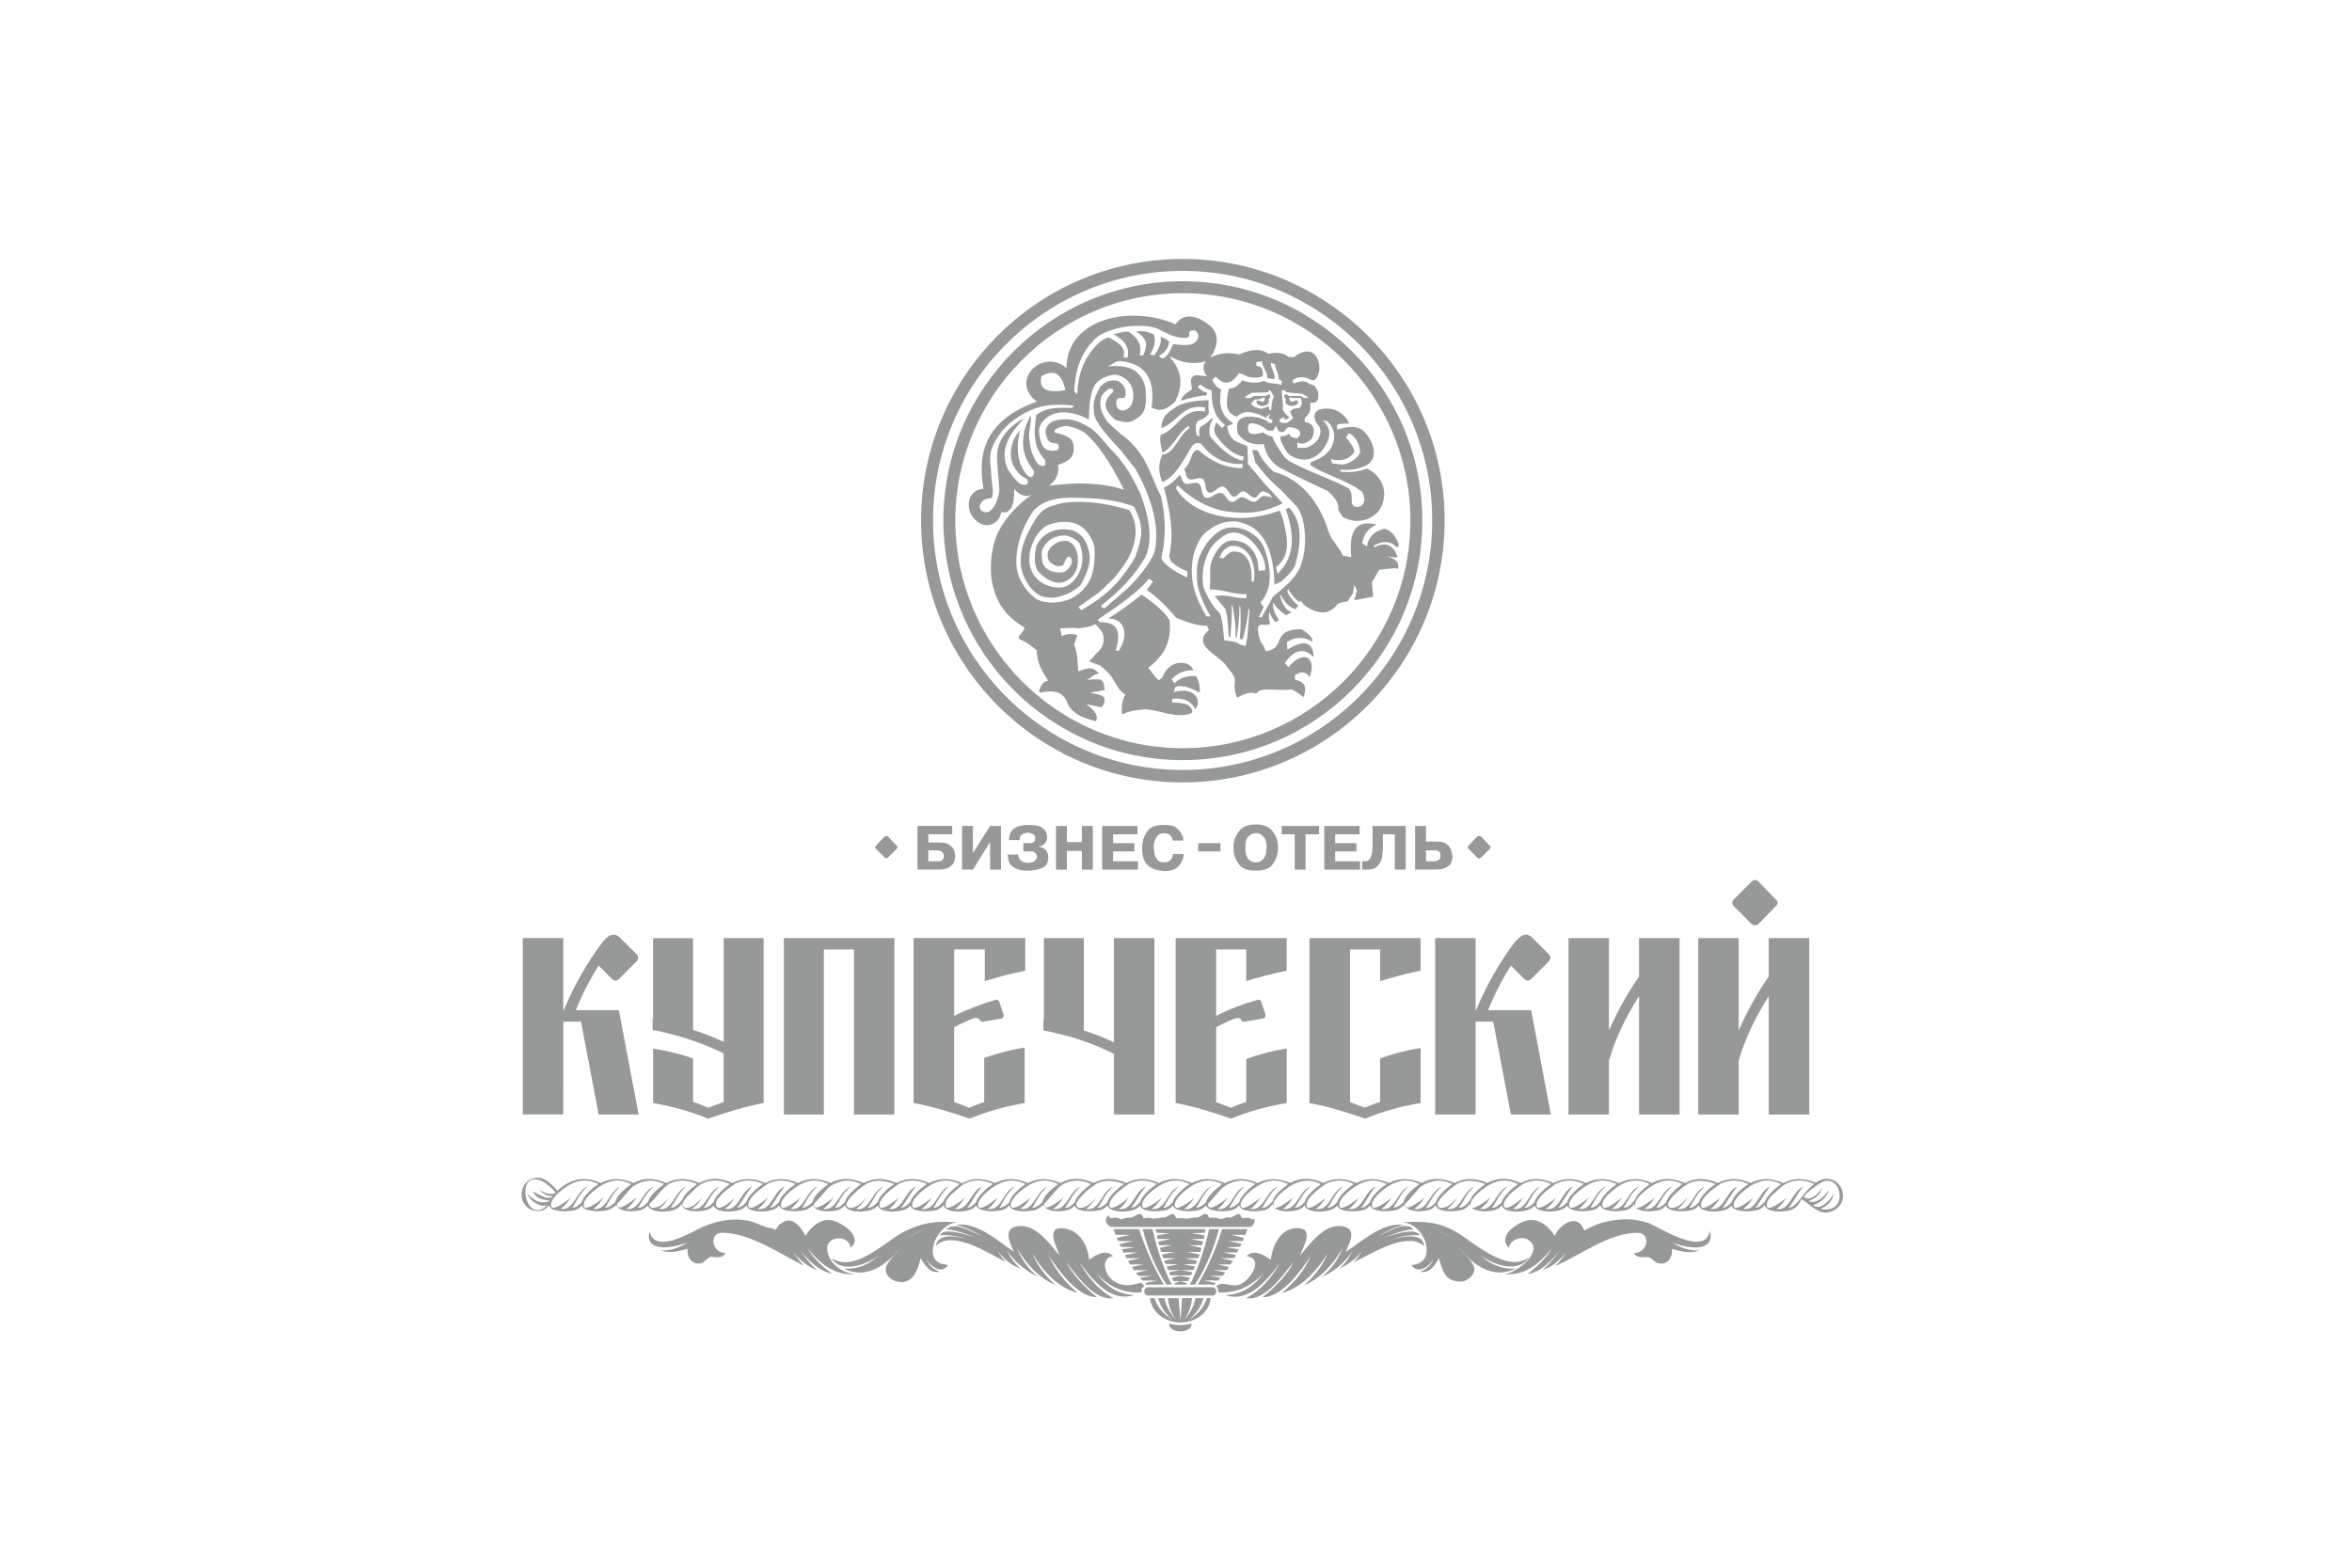 <?xml version="1.0" encoding="utf-8"?>
<!-- Generator: Adobe Illustrator 16.0.0, SVG Export Plug-In . SVG Version: 6.00 Build 0)  -->
<!DOCTYPE svg PUBLIC "-//W3C//DTD SVG 1.1//EN" "http://www.w3.org/Graphics/SVG/1.1/DTD/svg11.dtd">
<svg version="1.1" id="Слой_1" xmlns="http://www.w3.org/2000/svg" xmlns:xlink="http://www.w3.org/1999/xlink" x="0px" y="0px"
	 width="127.559px" height="85.039px" viewBox="0 0 127.559 85.039" enable-background="new 0 0 127.559 85.039"
	 xml:space="preserve">
<path fill="#979898" d="M69.783,52.659v-1.772h-1.38h-0.815h-1.632h-0.563h-1.632v7.711v1.238c1.069,0.196,2.026,0.506,3.011,0.844
	c0.957-0.395,1.971-0.676,3.012-0.844v-0.592v-2.363c-0.761,0.112-1.491,0.309-2.195,0.563v2.337
	c-0.281,0.084-0.563,0.196-0.844,0.31c-0.253-0.111-0.535-0.197-0.788-0.31v-4.054c0.28-0.168,0.563-0.281,0.872-0.422
	c0.254-0.113,0.395-0.113,0.479,0c0.028,0.112,0.141,0.141,0.227,0.112l0.983-0.169c0.085-0.027,0.143-0.141,0.113-0.225
	l-0.227-0.676c-0.027-0.084-0.111-0.142-0.196-0.113c-0.787,0.227-1.547,0.508-2.251,0.873v-3.603h1.632v1.716
	C68.321,52.996,69.052,52.8,69.783,52.659z M80.028,54.798v-3.911h-2.194v9.568h2.194v-5.038h0.957l0.957,5.038h2.167l-1.068-5.657
	h-0.901h-1.294h-0.141c0.338-0.845,0.76-1.659,1.237-2.42l0.731,0.731c0.112,0.111,0.253,0.111,0.366,0l0.983-0.984
	c0.085-0.085,0.085-0.254,0-0.338l-0.929-0.93c-0.028-0.027-0.028-0.027-0.056-0.057c-0.028-0.027-0.028-0.027-0.058-0.027
	c-0.28-0.197-0.535,0.027-0.788,0.281c-0.872,1.153-1.575,2.393-2.139,3.742L80.028,54.798L80.028,54.798z M62.608,60.455v-9.568
	h-2.194v5.656c-0.506-0.254-1.069-0.451-1.633-0.646v-5.01h-2.167v4.418c-0.027,0-0.027,0-0.027,0v0.592
	c1.351,0.252,2.646,0.674,3.827,1.267v3.293L62.608,60.455L62.608,60.455z M87.26,57.527c0.366-1.238,0.929-2.393,1.633-3.489v6.417
	h2.195v-9.568h-2.195v2.082c-0.646,0.93-1.183,1.914-1.633,2.928v-5.01h-2.194v9.568h2.194V57.527z M94.999,50.126
	c0.085,0.085,0.254,0.085,0.366,0l0.956-0.985c0.112-0.084,0.112-0.252,0-0.336l-0.956-0.986c-0.112-0.111-0.281-0.111-0.366,0
	l-0.984,0.986c-0.085,0.084-0.085,0.252,0,0.336L94.999,50.126z M55.572,59.836v-0.592v-2.42c-0.731,0.113-1.463,0.31-2.194,0.563
	v2.394c-0.253,0.084-0.535,0.196-0.816,0.31c-0.253-0.111-0.535-0.197-0.815-0.31v-4.054c0.281-0.168,0.591-0.281,0.873-0.422
	c0.281-0.113,0.422-0.113,0.506,0c0.027,0.112,0.141,0.141,0.226,0.112l0.957-0.169c0.113-0.027,0.142-0.141,0.113-0.225
	l-0.226-0.676c-0.027-0.084-0.112-0.142-0.196-0.113c-0.761,0.227-1.521,0.508-2.251,0.873v-3.603h1.661v1.716
	c0.73-0.226,1.463-0.422,2.194-0.563v-1.772h-1.379h-0.815h-1.661H51.21h-1.66v7.712v1.237c1.069,0.196,2.026,0.506,3.039,0.845
	C53.546,60.285,54.559,60.004,55.572,59.836z M94.296,57.527c0.365-1.238,0.929-2.393,1.632-3.489v6.417h2.195v-9.568h-2.195v2.082
	c-0.646,0.93-1.182,1.914-1.632,2.928v-5.01h-2.195v9.568h2.195V57.527z M77.044,52.659v-1.772h-1.379H74.85h-1.633h-0.563h-1.633
	v7.711v1.238c1.069,0.196,2.026,0.506,3.013,0.844c0.957-0.395,1.97-0.676,3.011-0.844v-0.592v-2.393
	c-0.76,0.112-1.491,0.311-2.194,0.563v2.364c-0.282,0.084-0.563,0.197-0.845,0.31c-0.253-0.112-0.535-0.196-0.788-0.31v-8.273h1.633
	v1.717C75.581,52.996,76.313,52.8,77.044,52.659z M39.249,59.779c-0.281,0.111-0.563,0.197-0.816,0.31
	c-0.282-0.112-0.563-0.226-0.845-0.31v-2.364c-0.704-0.253-1.436-0.422-2.167-0.534v2.363v0.592
	c1.013,0.168,2.025,0.449,2.982,0.844c0.985-0.338,1.942-0.646,3.012-0.844v-1.238v-7.711h-2.167v5.629
	c-0.535-0.254-1.099-0.479-1.661-0.647v-4.979H35.42v4.389c0,0,0,0-0.028,0v0.592c1.352,0.254,2.646,0.676,3.855,1.267v2.644H39.249
	z M30.553,55.417h0.957l0.957,5.038h2.167l-1.069-5.657h-0.9H31.37h-0.142c0.337-0.845,0.76-1.659,1.238-2.42l0.73,0.731
	c0.113,0.111,0.254,0.111,0.366,0l0.985-0.984c0.084-0.085,0.084-0.254,0-0.338l-0.929-0.93c-0.028-0.027-0.028-0.027-0.057-0.057
	c-0.027,0-0.027-0.027-0.057-0.027c-0.281-0.197-0.563,0.027-0.788,0.281c-0.872,1.153-1.576,2.393-2.139,3.742h-0.028v-3.911
	h-2.195v9.568h2.195L30.553,55.417L30.553,55.417z M44.681,51.506h1.632v8.949h2.195v-9.568h-0.056h-2.14h-1.632h-0.535h-1.632
	v9.568h2.167V51.506z M64.138,41.233c7.176,0,13.001-5.826,13.001-13.002c0-7.148-5.825-12.975-13.001-12.975
	c-7.147,0-12.974,5.826-12.974,12.975C51.165,35.407,56.99,41.233,64.138,41.233z M64.138,15.904
	c6.811,0,12.354,5.544,12.354,12.327c0,6.811-5.544,12.354-12.354,12.354c-6.782,0-12.327-5.544-12.327-12.354
	C51.812,21.448,57.356,15.904,64.138,15.904z M64.138,42.443c7.824,0,14.211-6.389,14.211-14.212
	c0-7.824-6.388-14.185-14.211-14.185s-14.184,6.36-14.184,14.185C49.954,36.055,56.315,42.443,64.138,42.443z M64.138,14.694
	c7.458,0,13.537,6.079,13.537,13.537c0,7.457-6.079,13.536-13.537,13.536s-13.537-6.079-13.537-13.536
	C50.602,20.773,56.68,14.694,64.138,14.694z M56.849,36.927c-0.337,0.028-0.506,0.45-0.479,0.647
	c0.62-0.112,1.126-0.141,1.436,0.366c0.281,0.816,0.957,1.013,1.632,1.182c0.197-0.365-0.253-0.731-0.535-0.929l0.816,0.169
	c0.141-0.084,0.225-0.338,0.169-0.507c-0.141-0.196-0.563-0.225-0.76-0.281l0.788-0.141c-0.058-0.45-0.084-0.45-0.226-0.563
	c-0.141-0.028-0.591-0.028-0.76,0.028c0.227-0.113,0.395-0.338,0.676-0.366c-0.338-0.366-0.507-0.338-1.126-0.112
	c-0.056-0.479-0.027-1.042-0.225-1.436l0.169-0.535c-0.197-0.056-0.506-0.112-0.844,0.057l-0.084-0.422l0.731-0.028l0.226,0.028
	c0.253-0.028,0.619-0.057,0.957-0.226c0.169,0.169,0.338,0.366,0.394,0.507c0.141,0.422,0,0.816-0.338,1.069l-0.394,0.45
	l0.619,0.226l0.45,0.422c0.366,0.422,0.45,0.9,0.9,1.153c-0.169,0.226-0.226,0.592-0.197,1.07c0.422-0.197,0.844-0.254,1.294-0.282
	c0.479,0.057,0.788,0.141,1.268,0.254c0.591,0.112,1.041,0.084,1.266-0.085c-0.057-0.422-0.395-0.534-1.098-0.534v-0.197
	c0.507-0.057,0.957,0.028,1.267,0.563l0.112-0.225c0.111-0.676-0.619-0.929-1.294-0.704l0.084-0.281
	c0.422-0.169,0.983,0.141,1.321,0.31c0.028-0.394-0.056-0.619-0.195-0.9c-0.424-0.028-0.846,0.057-1.183,0.395l-0.141-0.226
	c0.281-0.281,0.619-0.507,1.181-0.479c-0.141-0.281-0.225-0.281-0.394-0.366c-0.395-0.141-1.041,0.028-1.294,0.76L62.843,36.9
	c-0.197-0.169-0.394-0.451-0.563-0.676c0.873-0.676,1.268-1.436,1.154-2.562c-0.225-0.422-0.73-0.872-1.52-1.406
	c-0.676,0.534-1.099,0.844-1.802,1.294c1.042,0.028,1.042,1.069,0.563,1.745h-0.169c0.394-1.295-0.113-1.548-0.873-1.548
	l-0.084-0.141c1.042-0.704,2.28-1.548,2.758-2.224l0.226,0.169l-0.339,0.45c0.676,0.479,1.099,0.929,1.576,1.492
	c0.619,0.281,1.183,0.45,1.688,0.45l0.111,0.225c-0.984,0.845,0.535,1.351,0.93,1.942c0.169,0.253,0.45,0.45,0.479,0.815
	c-0.057,0.338,0,0.647,0.112,0.929c0.338-0.196,0.704-0.365,1.042-0.225c0.225-0.395,0.9-0.141,1.941-0.226
	c0.253,0.141,0.479,0.281,0.618,0.423c0.253-0.676-0.027-0.845-0.449-0.957l-0.028-0.226c0.31-0.225,0.591-0.253,0.816,0.085
	c0.394-1.042-0.311-1.548-1.154-0.535l-0.197-0.225c0.479-0.704,1.042-0.873,1.576-0.31c-0.056-0.929-0.591-0.929-1.436-0.423
	l-0.027-0.394c0.422-0.31,0.957-0.31,1.379-0.028c0.056-0.281-0.311-0.479-0.563-0.676c-0.646-0.027-1.068,0.141-1.237,0.619
	c-0.112,0.395-0.395,0.535-0.731,0.563l-0.112-0.281c-0.28-0.338-0.28-0.676-0.31-1.014l0.141-0.141
	c0.169,0,0.366,0.057,0.535-0.057c-0.112-0.196-0.057-0.422-0.057-0.646c0.084,0.225,0.197,0.422,0.338,0.563l0.196-0.112
	c-0.253-0.31-0.337-0.647-0.337-0.957c0.141,0.253,0.478,0.534,0.702,0.703l0.311-0.169c-0.366-0.112-0.507-0.506-0.619-0.872
	l0.028-0.084c0.196,0.394,0.449,0.703,0.815,0.788l0.142-0.197c-0.197-0.141-0.535-0.535-0.592-0.76l0.027-0.141
	c0.197,0.31,0.423,0.619,0.676,0.731v-0.112l0.227,0.281c0.787,0.534,1.351,0.506,1.801-0.085c0.197-0.084,0.366-0.112,0.534-0.141
	l0.282-0.422l0.084-0.479l0.141,0.31l-0.141,0.535l1.014-0.197L74.41,31.58l0.394-0.676l0.816-0.084l0.196,0.028
	c0.112-0.338-0.169-0.563-0.618-0.676l0.591,0.084c-0.112-0.619-0.647-0.929-1.238-0.563l-0.057-0.084
	c0.423-0.254,0.873-0.31,1.267,0.084l0.112-0.084c-0.084-0.395-0.395-0.845-0.787-0.929c-0.563,0.141-0.845,0.422-0.957,0.956
	l-0.254-0.168c0.085-0.507,0.338-0.816,0.788-1.014c-1.099-0.253-1.521,0.281-1.379,1.773l-0.45-0.085
	c-0.227-0.507-0.619-0.816-0.788-1.322c-0.479-1.576-1.491-2.843-2.983-3.236c-0.76-0.732-0.703-0.929-0.872-1.154l-0.28-0.028
	l0.169,0.676c0.394,0.535,0.76,0.957,1.351,1.463l0.76,0.788c0.479,0.451,0.563,1.238,0.592,1.857c0,0.507-0.085,1.126-0.254,1.548
	c-0.338,0.76-1.041,1.238-1.49,1.633l-0.619,1.126l-0.142-0.028l0.253-0.535l-0.169-0.253c0.619-0.646,0.647-1.745,0.197-2.955
	c-0.31-0.816-1.464-1.379-2.308-0.985c-0.535,0.31-0.873,0.76-1.154,1.352c-0.197,0.45-0.197,0.844-0.169,1.491
	c0.057,0.535,0.395,1.295,0.731,1.857h-0.226c-0.366-0.619-0.646-1.21-0.76-1.914c-0.085-0.731-0.057-1.52,0.45-2.336
	c0.169-0.281,0.479-0.478,0.76-0.646c0.338-0.197,0.731-0.282,1.21-0.254c0.31,0.085,0.619,0.169,0.9,0.366
	c0.703,0.507,1.098,1.491,1.126,3.067l0.365-0.169c0.311-0.281,0.592-0.534,0.761-0.9c0.422-1.52,0.28-2.477-0.338-3.124
	l-0.17,0.112c0.479,1.38,0.508,2.562-0.449,3.49l-0.084-0.366c0.844-0.647,0.619-1.632,0.364-2.646L69.4,27.695
	c-2.362,0.9-4.813,0.197-5.628-1.21l0.084-0.169c0.619,0.591,1.323,1.098,2.393,1.379c1.575,0.281,2.447,0.028,3.319-0.394
	l-0.984-1.069l-0.9-1.07l-0.026-0.956c-0.424-0.226-0.985-0.169-1.099-1.098l0.311-0.113l-0.085-0.112
	c-0.534-0.338-0.703-0.9-0.563-1.772c-0.253-0.085-0.366-0.282-0.479-0.507l0.196-0.169c0.506,0.535,0.872,0.366,1.268-0.197
	l0.309,0.113c0.197,0.168,0.788,0.168,0.957,0.056c0.028-0.169,0.057-0.281-0.112-0.506l-0.225-0.057v-0.197l0.309-0.057
	c0,0.311,0.311,0.592,0.282,0.901c0.112,0.056,0.365,0.084,0.395,0.056c0.057-0.31-0.226-0.591-0.197-0.872l0.226,0.084
	c0,0.282,0.226,0.479,0.197,0.816l0.168,0.085l-0.027,0.225c-0.254-0.112-0.731-0.057-0.929-0.225
	c-0.422,0.168-0.873,0.084-1.183-0.028c-0.311,0.365-0.479,0.45-0.731,0.45c-0.253,1.098-0.027,1.351,0.422,1.52
	c0.479-0.366,0.677-0.281,1.238-0.112l0.395,0.196v-0.112l0.226-0.112l-0.141,0.169l0.057,0.084l0.169,0.057l-0.028,0.169h-0.057
	h-0.141l-0.057-0.112l-0.45-0.169c-1.042-0.197-1.295,0.112-1.153,0.844c0.28,0.422,0.703,0.647,1.436,0.591
	c0.027,0.366,0.253,0.845,0.731,1.21c0.929,0.507,1.829,0.901,2.702,1.323c0.28,0.253,0.533,0.479,0.591,0.872
	c-0.058,0.197,0.141,0.338,0.225,0.535c0.676,0.394,1.521,0.253,1.998-0.366c0.535-0.844,0.226-1.829-0.675-2.251
	c-0.423,0.169-0.929,0.225-1.437,0.169v-0.113c0.592,0.057,0.985-0.056,1.268-0.169c0.872-0.337,0.563-1.351,0-1.913
	c-0.311-0.281-0.76-0.31-1.437-0.085l-0.027-0.253c0.196-0.112,0.479-0.057,0.676-0.084c-0.311-0.676-1.041-0.957-1.66-0.732
	c-0.338,0.169-0.254,0.535-0.057,0.788c0.253,0.254,0.141,0.619,0.027,0.788c-0.141,0.226-0.365,0.366-0.646,0.479h-0.479V24.01
	c0.227,0.084,0.45,0.112,0.788-0.226c0.281-0.619-0.057-0.844-0.394-0.9v-0.197c0.422-0.394,0.281-0.506,0.31-0.844
	c0.168,0.028,0.311,0,0.395-0.141c0.084-0.281,0.027-0.535-0.112-0.676c0-0.141-0.197-0.141-0.338-0.197
	c-0.227-0.225-0.507-0.141-0.872-0.027l-0.028-0.169c0.337-0.281,0.788-0.169,1.041,0l0.169-0.028
	c0.226-0.253,0.281-0.591,0.197-0.957c-0.169-0.703-0.788-0.731-1.323-0.281h-0.31c-0.226-0.226-0.647-0.281-1.098-0.169
	c-0.365-0.31-0.984-0.253-1.575,0.028c-0.732-0.169-1.211,0-1.576,0.169c0.506-0.704,0.479-1.407-0.141-1.829
	c-0.762-0.563-1.38-0.507-1.745,0.027c-2.309-1.041-5.883-0.394-5.91,2.364c-1.295-1.098-3.124,0.704-1.604,1.829
	c-2.702,0.957-3.264,2.674-2.897,4.729c-0.873,0.056-0.985,1.041-0.563,1.548c0.619,0.788,1.437,0.365,1.521-0.281
	c0.535,0.112,0.731-0.395,0.704-1.267c0.225,0.281,0.534,0.479,0.929,0.338c-0.704,0.506-1.323,1.125-1.773,1.97
	c-0.449,0.844-1.068,3.799,1.352,5.178l0.056,0.113l-0.253,0.337c-0.084,0.085-0.084,0.197,0,0.226
	c0.395,0.169,0.647,0.366,0.929,0.619C56.202,35.857,56.512,36.421,56.849,36.927z M67.993,31.552h-0.112
	c0.057-1.182-0.395-1.632-0.929-1.632c-0.197-0.028-0.395,0.141-0.592,0.365l-0.226-0.028c0.085-0.281,0.366-0.619,0.676-0.646
	c0.507-0.028,0.845,0.31,1.014,0.619C68.022,30.68,68.078,31.102,67.993,31.552z M65.264,31.861c-0.112-0.703,0-1.379,0.338-2.026
	c0.142-0.281,0.647-0.76,1.014-0.9c1.014-0.338,2.11,1.21,1.997,1.998l-0.364,0.028c0.027-1.154-0.761-1.717-1.521-1.633
	c-0.479,0.057-0.845,0.647-1.014,1.098c-0.141,0.395-0.057,0.732-0.084,1.183c0.027,0.112-0.057,0.253,0,0.365
	c0.76,0,1.21,0.282,1.97,0.254v0.225c-0.619,0.028-1.098-0.253-1.717-0.112l0.563,0.676c0.17,0.506,0.142,0.984,0.197,1.491
	l0.085,0.084c0.027-0.563,0.112-1.153,0.057-1.744h0.057c0.112,0.591,0.197,1.153,0.169,1.744h0.056
	c0.085-0.563,0.169-1.097,0.143-1.688h0.056c0.028,0.592,0.028,1.183-0.028,1.745l0.142,0.057c0.197-0.563,0.254-1.098,0.338-1.66
	l0.057,0.027c-0.085,0.646-0.057,1.352-0.226,1.971l-0.311-0.085c-0.111-0.141-0.563-0.197-0.844-0.225
	c-0.057-0.479-0.057-0.929-0.226-1.464C65.771,32.931,65.517,32.424,65.264,31.861z M68.95,22.236h-0.112L68.81,22.04l-0.422,0.141
	l-0.366-0.113l-0.141-0.112v-0.112l0.169-0.169l0.31-0.028l0.058-0.056l0.168-0.028c0.027,0.056,0,0.169-0.057,0.225h-0.111
	l-0.113-0.056h-0.168l0.027,0.169c0.196,0.168,0.422,0.168,0.646-0.028v-0.226l0.085-0.084l-0.027-0.169l-0.169,0.028l-0.028,0.056
	h-0.676l-0.169,0.113h-0.281v-0.085l0.338-0.197l0.9-0.028v-0.084l0.112-0.028l0.196,0.338l-0.056,0.141
	C68.979,21.814,68.95,22.012,68.95,22.236z M73.172,24.798l0.225-0.197c0.169-0.141-0.141-0.563-0.394-0.872l0.141-0.226
	c0.281,0.057,0.619,0.563,0.619,1.041c-0.112,0.338-0.703,0.704-1.069,0.647l-0.449-0.056l-0.058-0.226
	C72.441,24.967,72.863,25.022,73.172,24.798z M70.358,23.784c-0.196-0.027-0.338-0.056-0.449-0.253l-0.227,0.112l-0.253,0.028
	l0.028,0.169l0.027,0.112c0.196,0.422,0.311,0.647,0.563,0.788c0.646,0.338,1.154,0.197,1.604-0.225
	c0.534-0.704,0.619-1.211,0.084-1.717l0.255,0.056c0.591,0.535,0.394,1.379-0.058,1.745c-0.226,0.253-0.535,0.338-0.845,0.479
	l-0.027,0.141c0.591,0.45,1.971,0.816,2.786,1.437c0.141,0.197,0.196,0.507,0.084,0.675c-0.084,0.169-0.422,0.254-0.563,0.057
	c-0.142-0.197,0.056-0.591-0.227-0.9c-0.957-0.507-1.886-0.788-3.039-1.379c-0.226-0.112-0.423-0.254-0.535-0.45
	c-0.196-0.31-0.449-0.619-0.563-0.985c-0.227-0.028-0.311-0.112-0.507-0.225c-0.197,0.084-0.45,0.112-0.647,0.084
	c-0.196-0.028-0.225-0.479-0.056-0.563c0.169-0.028,0.422,0.027,0.675,0.169l0.31,0.225h0.281l0.143-0.281l0.141,0.31l0.253,0.057
	c0.253-0.254,0.197-0.282,0.366-0.282c0.253,0.028,0.478,0.113,0.534,0.254C70.583,23.56,70.442,23.672,70.358,23.784z
	 M69.767,21.279l0.872,0.085l0.281,0.169v0.057h-0.196l-0.169-0.113h-0.676l-0.028-0.056l-0.196-0.028v0.169l0.084,0.084
	l-0.027,0.226c0.226,0.196,0.45,0.196,0.676,0.028v-0.17h-0.141l-0.112,0.056H70.02c-0.084-0.056-0.111-0.169-0.084-0.225
	l0.197,0.028h0.056h0.366l0.056,0.31l-0.111,0.225l-0.365,0.057l-0.169,0.141l0.056,0.141l0.113,0.225l-0.338,0.254h-0.113h-0.169
	l-0.141-0.085l0.057-0.141l0.112-0.028l0.027-0.084l0.142,0.169l0.226-0.112l-0.254-0.254l-0.112-0.169
	c0-0.225,0.028-0.422-0.027-0.591l-0.028-0.479h0.169L69.767,21.279z M62.619,29.92c-0.226,0.675-0.985,1.52-1.464,1.998
	l-1.237,1.069c-0.084,0.028-0.226-0.085-0.197-0.141c1.013-0.788,1.801-1.604,2.392-2.617c0.395-0.845,0.282-1.998-0.28-3.49
	c-0.422-0.844-0.816-1.632-1.688-2.477c-0.366-0.422-0.76-0.957-1.153-1.125c-0.563-0.338-0.985-0.451-1.576-0.366
	c-0.395,0.057-0.647,0.253-0.704,0.563c-0.028,0.169,0.027,0.31,0.113,0.507c0.111,0.253,0.506,0.169,0.563,0.253
	c0.057,0.057,0.028,0.254,0,0.31c-0.366,0.113-0.704,0.028-0.844-0.225c-0.112-0.226-0.281-0.76-0.142-1.069
	c0.113-0.281,0.395-0.507,0.647-0.619c0.506-0.226,1.125-0.141,1.885,0.196l0.113,0.085c0.028-0.845,0.084-1.576,0.394-1.97
	c0.253-0.31,0.9-0.563,1.21-0.45c0.704,0.225,0.957,0.872,0.732,1.575c-0.169,0.282-0.395,0.366-0.563,0.338
	c-0.169-0.028-0.31-0.225-0.28-0.45c0-0.141,0.084-0.225,0.196-0.225h0.197c0.085-0.028,0.113-0.113,0.113-0.197
	c0.027-0.366-0.142-0.563-0.422-0.731c-0.142-0.028-0.338-0.028-0.479,0c-0.197,0.056-0.31,0.168-0.479,0.31
	c-0.226,0.422-0.422,0.815-0.338,1.322c-0.028,0.45,0.479,1.098,1.436,2.11l0.844,1.069c0.45,0.845,0.845,1.689,1.041,2.814
	C62.731,28.822,62.731,29.441,62.619,29.92z M57.384,25.22c0.646-0.225,0.957-0.45,0.816-1.182
	c-0.084-0.281-0.339-0.423-0.957-0.563c-0.084-0.027-0.084-0.141,0.027-0.196c0.479-0.31,0.957-0.141,1.521,0.169
	c0.646,0.506,1.379,1.52,2.167,3.123c-1.183-0.394-2.562-0.422-4.054-0.225C57.272,26.064,57.441,25.698,57.384,25.22z
	 M65.461,20.407l-0.591-0.056c-0.169,0.027-0.282,0.141-0.282,0.337l0.057,0.423c-0.226,0.168-0.591,0.394-0.591,0.619
	c0.534-0.141,0.872-0.254,1.379-0.282c0-0.056,0.028-0.084,0.028-0.169c-0.227,0-0.311-0.141-0.507-0.281l0.141-0.141
	c0.226,0.141,0.366,0.281,0.619,0.31c-0.028,0.619,0.112,1.069,0.281,1.407c0.141,0.197,0.281,0.366,0.449,0.479l-0.168,0.169
	l-0.31-0.31c-0.113,0.253-0.169,0.479,0,0.731c0.45,0.591,0.872,1.014,1.491,1.126l-0.058,0.226
	c-0.703-0.169-1.267-0.732-1.771-1.323c-0.085-0.31-0.028-0.703,0.141-0.9l-0.027-0.112c-0.17,0.169-0.366,0.365-0.563,0.45
	c-0.169,0.084-0.169,0.394-0.113,0.591l-0.169-0.112c-0.056-0.254-0.084-0.647,0.085-0.76c0.365-0.142,0.507-0.254,0.591-0.451
	c-0.057-0.225-0.027-0.365-0.027-0.675c-0.647,0.028-1.126,0.084-1.604,0.281c-0.619,0.366-0.929,0.591-0.957,1.238
	c0.93-0.338,1.126-1.322,2.363-1.126v0.226c-1.237-0.226-1.435,0.929-2.392,1.267c-0.084,0.31,0,0.534,0.084,0.956
	c0.535-0.169,0.957-1.238,1.435-1.435l0.028,0.112c-0.675,0.507-0.788,1.379-1.463,1.436c-0.281,0.591-0.169,1.098,0,1.491
	c0.676-0.281,1.069-1.041,1.604-1.941c0.142-0.197,0.45-0.254,0.563-0.057c0.563,0.731,1.322,1.069,2.194,1.013l-0.027,0.226
	c-0.93,0-1.688-0.366-2.363-0.957c-0.085-0.057-0.254,0-0.338,0.197c-0.142,0.45-0.254,0.591-0.45,0.844
	c0.141,0.169,0.056,0.423,0.253,0.507c0.197,0.112,0.563-0.141,0.76,0c0.197,0.169,0.085,0.619,0.311,0.731
	c0.281,0.113,0.507-0.365,0.788-0.31c0.253,0.028,0.31,0.479,0.563,0.535c0.197,0.057,0.312-0.281,0.507-0.281
	c0.255,0,0.396,0.338,0.647,0.338c0.169,0,0.226-0.31,0.422-0.338c0.112-0.028,0.197,0.084,0.338,0.112l0.197,0.226
	c-0.112-0.028-0.366-0.113-0.507-0.085c-0.197,0.057-0.311,0.31-0.479,0.31c-0.253,0.028-0.422-0.253-0.675-0.253
	c-0.197,0-0.366,0.31-0.563,0.253c-0.254-0.028-0.311-0.45-0.563-0.479c-0.281-0.056-0.563,0.366-0.845,0.254
	c-0.253-0.113-0.142-0.592-0.365-0.76c-0.197-0.142-0.507,0.084-0.732,0c-0.196-0.113-0.168-0.31-0.31-0.479
	c-0.225,0.31-0.506,0.534-0.844,0.703c0.338,1.267,0.563,2.562,0.281,3.687l0.084,0.281c0.311,0.31,0.508,0.395,0.901,0.563v0.338
	c-0.646-0.282-1.267-0.704-1.407-1.042c0.253-1.125,0.253-2.223-0.027-3.377c-0.592-1.153-0.788-2.392-2.195-3.377l-0.675-0.619
	c-0.282-0.394-0.479-0.788-0.395-1.238c0.028-0.253,0.226-0.422,0.422-0.563c0.17-0.113,0.395,0.056,0.17,0.225
	c-0.197,0.169-0.254,0.31-0.311,0.507c-0.056,0.281,0.084,0.534,0.506,0.929c0.45,0.141,0.816,0.225,1.183-0.085
	c0.534-0.31,0.534-0.9,0.449-1.688c-0.253-1.041-1.041-1.21-2.025-1.125l0.506-0.282c0.873,0,1.632,0.395,1.829,1.238
	c0.113,0.423,0.084,1.07,0.027,1.267c0.479,0.281,0.845,0.085,1.268-0.281c0.478-0.929,0.394-1.688-0.253-2.42l0.027-0.057
	c0.62,0.366,1.295,0.45,1.914,0.253C65.18,19.816,65.264,20.21,65.461,20.407z M59.551,18.24c0.788-0.479,1.801-0.647,2.758-0.534
	c0.704,0.084,1.099,0.646,2.026,0.619c0.226,0,0.141-0.226,0.169-0.31c0.084-0.113,0.281-0.141,0.394-0.028
	c0.169,0.253,0.113,0.479-0.225,0.675c-0.338,0.085-0.704,0.057-1.041,0c-0.169,0.395-0.338,0.704-0.591,0.788l-0.197-0.141
	c0.337-0.169,0.535-0.45,0.563-0.788c-0.197-0.141-0.254-0.196-0.479-0.253c0.112,0.281-0.084,0.676-0.338,1.013l-0.225-0.056
	c0.253-0.366,0.338-0.788,0.196-1.098c-0.337-0.141-0.563-0.197-0.957-0.141c0.675,0.365,0.619,0.816,0.395,1.294h-0.197
	c0.141-0.479-0.028-0.929-0.619-1.294c-0.337,0-0.506,0.084-0.788,0.141c0.591,0.338,0.873,0.676,0.76,1.267H60.93
	c0.113-0.507-0.112-0.732-0.816-1.098l-0.365,0.169c-0.957,0.815-1.294,1.829-1.323,2.927l-0.169-0.169
	C58.313,20.295,58.482,19.169,59.551,18.24z M56.484,20.407c0.676-0.394,1.099-0.169,1.294,0.76
	C56.765,21.336,56.315,21.111,56.484,20.407z M55.752,25.811c-0.479-0.45-0.676-1.322-0.479-2.251l0.028-0.197
	c-0.45,0.507-0.647,1.323-0.31,1.941c0.112,0.197,0.281,0.451,0.534,0.592c0.338,0.112,0.311,0.534-0.168,0.365
	c-0.112-0.084-0.169-0.112-0.253-0.225c-0.169-0.169-0.28-0.338-0.422-0.535c-0.394-0.815-0.253-1.66,0.844-2.786
	c-0.28,0.113-0.449,0.254-0.675,0.45c-0.815,0.704-0.815,1.492-0.76,2.026l0.113,1.407c-0.085,0.591-0.311,1.041-0.62,1.183
	c-0.281,0.056-0.535-0.142-0.422-0.423c0.141-0.31,0.394-0.31,0.619-0.338c0.141-0.31,0-0.731-0.028-1.351
	c0-0.31-0.142-0.731,0.028-1.322c0.479-1.183,1.322-1.717,2.083-2.083c0.731-0.338,1.575-0.365,2.392-0.253l-0.113,0.112
	c-0.703,0-1.407-0.057-1.94,0.395c-0.142,0.844-0.169,1.772,0.449,2.392c0.142,0.31-0.027,0.507-0.365,0.253
	c-0.253-0.337-0.451-0.815-0.479-1.548c0-0.253,0.112-0.703,0.112-1.013l-0.028-0.028c-0.507,0.845-0.619,1.97,0.112,2.871
	C56.202,25.698,55.977,26.008,55.752,25.811z M55.161,30.933c-0.197-1.126,0.338-2.477,0.9-3.236
	c0.703-0.76,1.773-0.731,2.898-0.676c0.844,0.028,1.688,0.142,2.533,0.45c0.563,1.098,0.479,1.604,0.084,2.73
	c-0.169,0.338-0.592,0.929-0.93,1.322c-0.31,0.366-0.873,0.873-1.406,1.21L58.651,33.1l-0.169-0.169l0.788-0.563
	c0.366-0.197,0.873-0.76,1.154-1.014c0.366-0.45,0.675-0.844,0.9-1.351c0.338-0.788,0.394-1.632-0.084-2.336
	c-1.238-0.365-2.309-0.534-3.547-0.394c-0.872,0.196-1.237,0.31-1.688,1.153c-0.395,0.676-0.76,1.492-0.619,2.393
	c0.169,0.76,0.619,1.267,0.985,1.463c0.253,0.141,0.535,0.141,0.788,0.141c0.507-0.084,0.984-0.253,1.436-0.675
	c0.366-0.619,0.535-1.183,0.506-1.604c-0.111-0.76-0.422-1.21-0.957-1.379c-0.45-0.084-0.844-0.112-1.379,0.197
	c-0.281,0.169-0.563,0.534-0.591,0.816c-0.056,0.281-0.141,0.956,0.197,1.294c0.338,0.338,0.844,0.646,1.295,0.507
	c0.646-0.226,0.844-0.788,0.788-1.407c-0.058-0.281-0.142-0.591-0.422-0.76c-0.254-0.197-0.788,0-0.985,0.225
	c-0.197,0.197-0.338,0.423-0.141,0.816c0.226,0.226,0.479,0.338,0.76,0.197l0.141-0.31l0.142-0.169l0.141,0.112
	c0.113,0.254-0.028,0.507-0.337,0.732c-0.422,0.112-1.014,0-1.21-0.479c-0.057-0.338-0.084-0.619,0.027-0.816
	c0.311-0.535,0.704-0.647,1.154-0.676c0.226,0,0.647,0.197,0.816,0.423c0.507,1.21-0.253,2.194-0.788,2.363
	c-0.676,0.197-2.195-0.253-1.886-1.941c0.169-0.676,0.534-1.238,1.041-1.436c0.646-0.225,1.21-0.169,1.604,0.028
	c0.338,0.169,0.704,0.619,0.844,1.182c0.028,0.423,0.028,0.929-0.112,1.436c-0.169,0.647-0.761,1.379-1.745,1.548
	c-0.338,0.057-0.985,0.084-1.352-0.197C55.696,32.115,55.274,31.523,55.161,30.933z M64.983,45.736h1.21v0.449h-1.21V45.736z
	 M63.013,47.229c0.028,0,0.056,0.027,0.084,0.027h0.028c0.31,0,0.507-0.057,0.676-0.169c0.141-0.112,0.253-0.253,0.31-0.394
	c0.028-0.058,0.057-0.113,0.057-0.197c0.027-0.057,0.027-0.113,0.027-0.169H63.66h-0.028c-0.028,0.028-0.028,0.056-0.028,0.085
	c0,0.027-0.027,0.056-0.027,0.111c-0.028,0.057-0.084,0.112-0.142,0.17c-0.084,0.056-0.169,0.084-0.281,0.084
	c-0.169,0-0.281-0.028-0.365-0.113c-0.057-0.084-0.112-0.168-0.168-0.281c0-0.084-0.028-0.168-0.028-0.225
	c0-0.084-0.028-0.113-0.028-0.141c0-0.254,0.058-0.451,0.142-0.593c0.084-0.141,0.225-0.225,0.422-0.225
	c0.113,0,0.197,0.028,0.282,0.057c0.056,0.058,0.111,0.112,0.141,0.168c0.028,0.029,0.028,0.058,0.028,0.085
	c0.027,0.057,0.027,0.086,0.027,0.086h0.535h0.028c0-0.029,0-0.086,0-0.171c-0.028-0.056-0.057-0.11-0.084-0.168
	c-0.058-0.141-0.169-0.254-0.311-0.366c-0.141-0.111-0.365-0.141-0.676-0.141h-0.028c-0.394,0-0.675,0.111-0.844,0.338
	c-0.197,0.253-0.282,0.563-0.282,0.93c0,0.449,0.113,0.76,0.311,0.928c0.197,0.17,0.422,0.254,0.676,0.281
	C62.956,47.229,62.985,47.229,63.013,47.229z M68.135,47.229c0.422,0,0.731-0.112,0.9-0.367c0.195-0.252,0.28-0.563,0.28-0.871
	c0-0.338-0.085-0.619-0.28-0.872c-0.169-0.254-0.479-0.396-0.9-0.396h-0.057c-0.422,0-0.731,0.142-0.9,0.396
	c-0.197,0.253-0.282,0.534-0.282,0.872c0,0.31,0.085,0.619,0.282,0.871c0.169,0.255,0.479,0.367,0.9,0.367H68.135z M67.572,46.299
	c-0.027-0.057-0.027-0.111-0.027-0.169c0-0.056,0-0.112,0-0.141c0-0.253,0.027-0.423,0.085-0.534
	c0.084-0.085,0.141-0.17,0.253-0.197c0.028-0.027,0.085-0.057,0.112-0.057c0.057,0,0.085,0,0.112,0c0.028,0,0.057,0,0.112,0
	c0.028,0,0.084,0.027,0.112,0.027c0.085,0.057,0.169,0.112,0.253,0.227c0.057,0.111,0.112,0.281,0.112,0.534
	c0,0.028-0.027,0.085-0.027,0.141c0,0.085,0,0.169-0.028,0.226c-0.028,0.112-0.084,0.197-0.169,0.281
	c-0.084,0.084-0.196,0.141-0.365,0.141s-0.31-0.057-0.395-0.168C67.628,46.523,67.6,46.412,67.572,46.299z M73.735,45.258v-0.451
	h-1.886h-0.027v2.365h1.913h0.028v-0.451h-1.351v-0.533h1.153v-0.451h-1.153v-0.479H73.735z M61.69,45.258v-0.451h-1.886h-0.028
	v2.365h1.914h0.028v-0.451h-1.351v-0.533h1.153v-0.451h-1.153v-0.479H61.69z M76.211,47.172h0.027v-2.365h-1.771h-0.028v1.127
	c0,0.196-0.027,0.395-0.085,0.534c-0.056,0.169-0.169,0.253-0.365,0.253H73.96c-0.028,0-0.028,0-0.058,0h-0.027v0.451
	c0.057,0,0.085,0,0.112,0s0.057,0,0.112,0h0.028c0.281,0,0.45-0.057,0.591-0.197c0.112-0.141,0.197-0.281,0.225-0.422
	c0.028-0.085,0.028-0.17,0.028-0.254S75,46.158,75,46.074v-0.816h0.646v1.914H76.211z M57.3,44.807h-0.028v2.365h0.563h0.027v-1.014
	h0.816v1.014h0.563h0.028v-2.365h-0.535h-0.056v0.873h-0.816v-0.873H57.3z M77.337,45.65v-0.844h-0.563h-0.027v2.364h1.125H77.9
	c0.254,0,0.479-0.057,0.619-0.17c0.169-0.112,0.254-0.28,0.254-0.563c0-0.057-0.027-0.084-0.027-0.141c0-0.027,0-0.084-0.028-0.111
	c-0.028-0.143-0.112-0.254-0.226-0.367c-0.112-0.111-0.31-0.168-0.563-0.168H77.337L77.337,45.65z M78.125,46.412
	c0,0.111-0.028,0.195-0.085,0.225c-0.084,0.057-0.169,0.084-0.281,0.084h-0.422V46.13h0.422c0.112,0,0.197,0,0.281,0.058
	C78.097,46.215,78.125,46.299,78.125,46.412z M70.78,47.172h0.028v-1.914h0.731v-0.451h-1.998h-0.028v0.451h0.704v1.914H70.78z
	 M56.118,46.693c-0.057,0.056-0.169,0.111-0.366,0.111c-0.028,0-0.058,0-0.084,0c-0.058-0.027-0.084-0.027-0.113-0.027
	c-0.084-0.028-0.169-0.058-0.225-0.142c-0.057-0.057-0.113-0.141-0.113-0.28h-0.535h-0.028c0,0.28,0.084,0.506,0.226,0.619
	c0.141,0.111,0.31,0.196,0.479,0.225c0.057,0,0.142,0.027,0.197,0.027s0.113,0,0.169,0h0.028c0.056,0,0.111,0,0.168,0
	c0.056,0,0.113-0.027,0.169-0.027c0.197-0.027,0.366-0.084,0.535-0.168c0.141-0.113,0.225-0.254,0.225-0.508
	c0-0.168-0.028-0.281-0.112-0.395s-0.225-0.169-0.394-0.195c0-0.029,0.028-0.029,0.028-0.029c0.027,0,0.057,0,0.057,0
	c0.084-0.027,0.169-0.084,0.253-0.168c0.057-0.086,0.113-0.197,0.113-0.338c0-0.028-0.028-0.084-0.028-0.113
	c0-0.057-0.028-0.111-0.028-0.141c-0.057-0.112-0.141-0.196-0.281-0.281c-0.142-0.084-0.366-0.112-0.676-0.112h-0.027
	c-0.311,0-0.563,0.056-0.76,0.197c-0.168,0.112-0.253,0.337-0.281,0.618h0.563h0.028c0-0.111,0.028-0.226,0.084-0.281
	c0.056-0.027,0.113-0.084,0.197-0.084c0.027,0,0.027-0.027,0.056-0.027s0.056,0,0.084,0c0,0,0.028,0,0.084,0
	c0.028,0,0.084,0.027,0.112,0.027c0.056,0.027,0.113,0.057,0.169,0.084c0.028,0.057,0.056,0.113,0.056,0.197
	s-0.027,0.141-0.056,0.168c-0.056,0.058-0.113,0.058-0.169,0.086c-0.028,0-0.057,0-0.084,0c-0.028,0-0.057,0-0.084,0h-0.253v0.449
	h0.337c0,0,0.027,0,0.057,0c0.057,0,0.084,0,0.112,0c0.057,0.028,0.113,0.057,0.141,0.084c0.058,0.058,0.084,0.112,0.084,0.197
	c0,0,0,0,0,0.028C56.23,46.553,56.202,46.637,56.118,46.693z M50.911,47.172c0.28,0,0.479-0.057,0.591-0.141
	c0.141-0.113,0.226-0.197,0.253-0.312c0.028-0.057,0.028-0.112,0.028-0.141c0.027-0.058,0.027-0.084,0.027-0.112
	c0-0.056,0-0.111-0.027-0.141c0-0.057,0-0.112-0.028-0.169c-0.028-0.113-0.112-0.226-0.253-0.31
	c-0.112-0.113-0.311-0.142-0.591-0.142h-0.563v-0.45h1.295v-0.451h-1.856h-0.028v2.365h1.125h0.028V47.172z M50.348,46.721V46.13
	h0.451c0,0,0.028,0,0.056,0c0.057,0,0.084,0,0.113,0.028c0.056,0,0.112,0.027,0.141,0.084c0.057,0.027,0.084,0.113,0.084,0.197
	c0,0.112-0.056,0.196-0.141,0.254c-0.084,0.026-0.169,0.026-0.281,0.026L50.348,46.721L50.348,46.721z M54.26,47.172h0.028v-2.365
	h-0.563h-0.027l-0.93,1.465v-1.465h-0.563h-0.028v2.365h0.563h0.027l0.93-1.492v1.492H54.26z M47.985,46.523
	c0.057,0.057,0.112,0.057,0.169,0l0.479-0.479c0.056-0.056,0.056-0.142,0-0.168l-0.479-0.507c-0.057-0.028-0.112-0.028-0.169,0
	l-0.479,0.507c-0.056,0.026-0.056,0.112,0,0.168L47.985,46.523z M80.123,46.523c0.057,0.057,0.141,0.057,0.196,0l0.479-0.479
	c0.056-0.056,0.056-0.142,0-0.168l-0.479-0.507c-0.057-0.028-0.141-0.028-0.196,0l-0.479,0.507c-0.057,0.026-0.057,0.112,0,0.168
	L80.123,46.523z M63.548,69.686c-0.395-0.787-0.76-1.744-1.042-3.012h-0.535c0.31,1.182,0.732,2.168,1.294,3.012H63.548z
	 M64.814,68.7l-0.646-0.112l0.704-0.027c0.026-0.057,0.026-0.112,0.056-0.17L64.28,68.25h0.704c0.028-0.057,0.057-0.141,0.084-0.197
	l-0.675-0.141h0.703c0.028-0.084,0.057-0.168,0.057-0.225l-0.676-0.142h0.731c0-0.085,0.027-0.141,0.057-0.196l-0.703-0.142h0.731
	c0-0.058,0.027-0.112,0.027-0.197l-0.703-0.112l0.73-0.027c0-0.057,0.028-0.113,0.028-0.197h-2.701
	c0.028,0.084,0.028,0.141,0.056,0.197l0.704,0.027l-0.675,0.112c0,0.085,0,0.142,0.028,0.197h0.731l-0.704,0.142
	c0.028,0.057,0.028,0.111,0.057,0.196h0.704L62.9,67.688c0.028,0.058,0.057,0.142,0.057,0.226h0.731l-0.675,0.142
	c0.028,0.057,0.056,0.141,0.084,0.196h0.676l-0.646,0.142c0.027,0.057,0.056,0.112,0.084,0.168l0.704,0.028L63.266,68.7
	c0.028,0.057,0.058,0.112,0.084,0.196h0.675h0.703C64.757,68.813,64.785,68.757,64.814,68.7z M68.05,66.141h-0.141l-0.197-0.086
	l-0.338,0.028l-0.142-0.226h-0.111l-0.366,0.197l-0.196-0.027l-0.338,0.111l-0.281-0.084h-0.365l-0.112-0.197h-0.169l-0.281,0.17
	l-0.31,0.027l-0.338,0.057l-0.226-0.028h-0.337l-0.141-0.226h-0.112l-0.338,0.17l-0.226,0.027l-0.449,0.057l-0.197-0.057
	l-0.311,0.027l-0.141-0.227h-0.141l-0.366,0.197h-0.225l-0.366,0.086l-0.226-0.086l-0.337,0.028l-0.112-0.142
	c-0.284,0.188-0.09,0.619,0.225,0.619h7.373C67.952,66.563,68.05,66.345,68.05,66.141z M64.588,69.18
	c0.028-0.057,0.057-0.113,0.085-0.17l-0.647-0.111l-0.618,0.111c0.027,0.057,0.027,0.113,0.056,0.17h0.563H64.588z M63.744,69.686
	h0.591c0.027-0.027,0.027-0.057,0.057-0.084l-0.366-0.084l-0.337,0.084C63.688,69.629,63.717,69.657,63.744,69.686z M66.109,66.674
	h-0.534c-0.281,1.268-0.647,2.225-1.041,3.012h0.28C65.348,68.842,65.799,67.855,66.109,66.674z M67.656,66.674h-1.379
	c-0.395,1.268-0.845,2.225-1.322,3.012h0.815c0.028,0,0.028,0.027,0.057,0.027c0.057-0.027,0.085-0.084,0.112-0.111l-0.646-0.141
	h0.788c0.027-0.057,0.084-0.085,0.111-0.143l-0.591-0.111h0.703c0.057-0.057,0.085-0.113,0.141-0.197l-0.646-0.111h0.73
	c0.057-0.057,0.084-0.112,0.112-0.17l-0.619-0.141h0.704c0.057-0.057,0.084-0.141,0.142-0.197l-0.677-0.141h0.731
	c0.057-0.057,0.085-0.111,0.113-0.169l-0.704-0.142h0.76c0.028-0.056,0.057-0.111,0.085-0.168l-0.647-0.112l0.731-0.028
	c0.028-0.057,0.028-0.111,0.057-0.169l-0.676-0.141h0.76c0.028-0.056,0.028-0.112,0.058-0.169l-0.676-0.168h0.76
	C67.572,66.898,67.6,66.787,67.656,66.674z M64.532,69.318l-0.508-0.111l-0.478,0.111c0.028,0.058,0.056,0.113,0.084,0.17
	l0.394,0.027l0.422-0.027C64.476,69.432,64.504,69.376,64.532,69.318z M62.197,69.713c0.028,0,0.057-0.027,0.084-0.027h0.845
	c-0.479-0.787-0.93-1.744-1.352-3.012h-1.379c0.028,0.113,0.084,0.227,0.113,0.311h0.788l-0.732,0.168
	c0.028,0.058,0.058,0.113,0.084,0.17h0.788l-0.731,0.169c0.027,0.028,0.057,0.084,0.084,0.141l0.76,0.028l-0.704,0.111
	c0.028,0.058,0.056,0.113,0.084,0.17h0.788l-0.703,0.141c0.028,0.057,0.056,0.111,0.084,0.169h0.76l-0.675,0.142
	c0.028,0.084,0.084,0.141,0.113,0.196h0.73l-0.646,0.142c0.056,0.057,0.084,0.112,0.112,0.168h0.76l-0.647,0.142
	c0.028,0.056,0.084,0.112,0.142,0.169h0.731L61.83,69.32c0.056,0.058,0.084,0.113,0.141,0.143h0.788l-0.675,0.141
	C62.14,69.629,62.168,69.686,62.197,69.713z M63.435,71.796c-0.027,0.028-0.027,0.028-0.027,0.058c0,0.195,0.28,0.365,0.618,0.365
	s0.592-0.17,0.592-0.365c0-0.028,0-0.028,0-0.058c-0.197,0.058-0.395,0.085-0.592,0.085C63.801,71.881,63.604,71.854,63.435,71.796z
	 M76.661,67.32c0.214,0.041,0.415,0.121,0.563,0.283c0-0.812-1.294-0.494-1.802-0.367c0.515-0.151,1.035-0.276,1.576-0.226
	c-0.243-0.485-1.608,0.03-1.998,0.142c0.535-0.199,1.088-0.418,1.66-0.479c-0.478-0.478-1.445,0.19-1.941,0.396
	c0.445-0.256,0.899-0.514,1.407-0.619c-1.114-0.188-2.293,0.915-3.152,1.463c0.307-0.641,0.651-1.406-0.38-1.406
	c-0.888,0-1.577,1.027-2.097,1.604c0.188-0.491,0.789-1.469-0.112-1.491c-0.941-0.023-1.379,0.959-1.464,1.717
	c-0.356-0.254-0.909-0.608-1.322-0.196c1.032,0.131,0.152,1.367-0.395,1.549c-0.456,0.148-0.922-0.236-1.237,0.084
	c0.124,0.084,0.074,0.285,0.141,0.338c0.389,0.019,0.777-0.036,1.144-0.168c0.495-0.181,0.939-0.498,1.276-0.901
	c-0.469,0.72-1.215,1.187-2.083,1.21c1.317,0.436,2.271-0.838,3.013-1.773c-0.509,0.799-1.02,1.498-1.887,1.942
	c1.037,0.181,2.021-1.272,2.59-1.97c-0.376,0.756-1.037,1.396-1.688,1.914c1.044,0.031,2.125-1.475,2.617-2.252
	c-0.331,0.797-0.911,1.484-1.576,2.025c1.072-0.269,1.918-1.22,2.479-2.14c-0.254,0.651-0.736,1.267-1.268,1.717
	c0.892-0.353,1.614-1.187,2.082-1.998c-0.231,0.612-0.614,1.14-1.126,1.55c0.682-0.272,1.289-0.822,1.689-1.437
	c-0.188,0.372-0.41,0.716-0.732,0.983c0.491-0.236,0.854-0.481,1.211-0.928c-0.126,0.219-0.259,0.422-0.451,0.59
	C74.361,68.032,75.546,67.227,76.661,67.32z M82.206,68.813c-0.821,0.041-1.373-0.235-1.972-0.76c0.732,0.563,0.45,0.396,0,0
	c0.724,0.555,2.09,1.062,2.702,0.141c-1.21,0.921-3.035-0.834-3.981-1.379c-0.997-0.571-1.84-0.576-2.94-0.506
	c1.298,0,2.02,2.254,0.534,2.308c0.322,0.521,0.926,0.123,1.182-0.281c-0.126,0.313-0.393,0.529-0.703,0.647
	c0.477,0.127,0.816-0.369,1.014-0.731c0.194,0.698,0.337,1.267,1.183,1.267c0.254,0,0.532-0.192,0.661-0.408
	c0.31-0.519-0.45-0.963-0.718-1.42C79.865,68.641,81.016,69.411,82.206,68.813z M76.606,66.336c0.249-0.006,0.481,0.02,0.702,0.068
	C77.093,66.361,76.867,66.33,76.606,66.336c0.352,0.132,0.647,0.337,0.896,0.697C77.28,66.719,76.983,66.479,76.606,66.336z
	 M77.449,66.787c0.063,0.09,0.114,0.186,0.156,0.283C77.561,66.977,77.505,66.885,77.449,66.787
	c0.325,0.109,0.553,0.305,0.781,0.582C78.019,67.115,77.775,66.896,77.449,66.787z M77.967,66.756
	c-0.003-0.002-0.006-0.003-0.009-0.005c0.451,0.151,0.759,0.368,1.096,0.569C78.695,67.105,78.352,66.895,77.967,66.756z
	 M46.352,69.123c-0.704-0.098-1.397-0.574-1.492-1.323c-0.063-0.806,1.209-0.831,1.268-0.112c0.729-0.598-0.477-1.356-0.957-1.479
	c-0.647-0.162-1.175,0.337-1.491,0.831c-0.188-0.41-0.678-1.092-1.225-0.731c-0.081,0.053-0.186,0.103-0.239,0.184
	c-0.224,0.335-0.077,0.175-0.422,0.126c-0.415-0.06-0.818-0.329-1.243-0.407c-0.85-0.154-1.65,0.005-2.43,0.338
	c-0.539,0.23-2.618,1.559-2.885,0.239c-0.339,1.221,1.417,0.892,2.055,0.591c-0.421,0.314-0.965,0.48-1.491,0.45
	c0.58,0.164,0.918,0.062,1.491-0.084c-0.049,0.431,0.218,0.86,0.704,0.787c0.229-0.035,0.417-0.37,0.565-0.358
	c0.288,0.023,0.637,0.1,0.785-0.204c-0.754,0-0.911-1.098-0.184-1.098c1.523,0,3.149,1.147,4.461,1.801
	c-0.248-0.223-0.417-0.5-0.619-0.76c0.433,0.487,0.743,0.759,1.323,0.985c-0.376-0.297-0.641-0.694-0.93-1.069
	c0.507,0.58,0.985,1.106,1.745,1.266c-0.531-0.37-1.003-0.829-1.351-1.379C44.528,68.583,45.231,69.178,46.352,69.123z
	 M89.382,66.336c-1.085-0.373-2.489-0.188-3.462,0.422c-0.357-1.008-1.313-0.349-1.604,0.282c-0.302-0.511-0.887-0.99-1.52-0.831
	c-0.53,0.134-1.615,0.832-0.957,1.479c0.035-0.428,0.666-0.656,1.013-0.451c0.996,0.592-0.601,1.799-1.237,1.888
	c1.121,0.056,1.823-0.54,2.562-1.408c-0.344,0.544-0.808,0.999-1.323,1.379c0.73-0.069,1.288-0.741,1.745-1.266
	c-0.292,0.38-0.577,0.771-0.957,1.069c0.599-0.196,0.896-0.504,1.323-0.985c-0.202,0.26-0.371,0.537-0.619,0.76
	c1.396-0.597,2.904-1.801,4.474-1.801c0.721,0,0.568,1.098-0.195,1.098c0.128,0.246,0.374,0.236,0.63,0.218
	c0.375-0.027,0.371,0.28,0.721,0.346c0.483,0.089,0.753-0.367,0.704-0.787c0.549,0.139,0.934,0.279,1.491,0.084
	c-0.53,0.029-1.061-0.146-1.491-0.45c0.697,0.329,2.385,0.62,2.054-0.62C92.478,68.245,89.953,66.532,89.382,66.336z M65.771,69.826
	h-3.49c-0.141,0-0.225,0.111-0.225,0.225s0.084,0.227,0.225,0.227h3.49c0.112,0,0.197-0.112,0.197-0.227
	C65.968,69.938,65.883,69.826,65.771,69.826z M64.476,71.6c0.396-0.338,0.676-0.731,0.788-1.183h-0.422
	c-0.113,0.507-0.338,0.872-0.591,1.153c0.195-0.31,0.365-0.676,0.394-1.153h-0.534l-0.085,1.238l-0.111-1.238H63.35
	c0.028,0.479,0.197,0.845,0.422,1.153c-0.281-0.281-0.507-0.646-0.619-1.153h-0.338c0.113,0.45,0.366,0.845,0.788,1.183
	c-0.507-0.311-0.844-0.703-0.984-1.183h-0.253c0.084,0.731,0.787,1.323,1.659,1.323s1.576-0.592,1.633-1.323h-0.196
	C65.292,70.896,64.983,71.289,64.476,71.6z M45.058,68.223l0.04,0.023c-0.011-0.02-0.03-0.034-0.04-0.053V68.223z M51.953,66.309
	c-1.121-0.095-1.902-0.01-2.928,0.506c-0.984,0.496-2.662,2.268-3.928,1.433c0.555,0.89,1.992,0.319,2.634-0.192
	c-0.597,0.522-1.147,0.801-1.97,0.76c1.218,0.612,2.323-0.195,3.067-1.125c-0.283,0.424-0.937,0.862-0.761,1.351
	c0.085,0.235,0.343,0.428,0.592,0.479c0.849,0.174,1.125-0.629,1.267-1.268c0.236,0.37,0.538,0.855,1.042,0.732
	c-0.33-0.118-0.576-0.336-0.732-0.648c0.275,0.38,0.857,0.811,1.183,0.281c-0.063,0.001-0.109-0.018-0.168-0.027
	C49.927,68.459,50.799,66.309,51.953,66.309z M51.362,66.336c-0.377,0.143-0.673,0.383-0.896,0.697
	C50.714,66.673,51.011,66.468,51.362,66.336c-0.259-0.006-0.484,0.025-0.699,0.069C50.883,66.355,51.115,66.33,51.362,66.336z
	 M50.039,67.082c-0.019,0.016-0.038,0.027-0.056,0.043C50.001,67.109,50.022,67.098,50.039,67.082z M48.942,67.32
	c0.395-0.252,0.761-0.533,1.436-0.674C49.836,66.759,49.399,67.027,48.942,67.32z M49.892,67.079
	c-0.133,0.162-0.25,0.347-0.359,0.552C49.636,67.438,49.753,67.249,49.892,67.079z M50.314,67.234
	c-0.017,0.048-0.037,0.091-0.05,0.144C50.275,67.332,50.294,67.282,50.314,67.234z M62.084,69.77
	c-0.066-0.064-0.131-0.131-0.197-0.196c-0.603,0.183-1.072,0.249-1.59-0.168c-0.378-0.306-0.628-1.167,0.07-1.267
	c-0.408-0.408-0.938-0.059-1.296,0.195c-0.086-0.777-0.494-1.587-1.379-1.702c-1.003-0.131-0.406,0.963-0.225,1.478
	c-0.496-0.571-1.199-1.604-2.068-1.604c-1.018,0-0.724,0.747-0.407,1.406c-0.784-0.551-2.077-1.674-3.124-1.463
	c0.503,0.111,0.964,0.365,1.406,0.619c-0.579-0.227-1.397-0.822-1.97-0.396c0.573,0.062,1.125,0.279,1.661,0.479
	c-0.388-0.11-1.757-0.631-1.998-0.142c0.544-0.05,1.059,0.072,1.576,0.226c-0.603-0.15-1.646-0.416-1.801,0.367
	c0.889-0.971,3.072,0.496,3.827,0.871c-0.176-0.177-0.326-0.375-0.45-0.591c0.335,0.417,0.728,0.763,1.238,0.929
	c-0.324-0.271-0.57-0.607-0.76-0.984c0.446,0.637,1.007,1.093,1.689,1.436c-0.496-0.419-0.896-0.938-1.126-1.549
	c0.479,0.833,1.204,1.639,2.11,1.998c-0.545-0.439-1.012-1.063-1.267-1.717c0.524,0.931,1.388,1.873,2.449,2.14
	c-0.669-0.545-1.217-1.241-1.576-2.026c0.512,0.768,1.569,2.283,2.617,2.252c-0.667-0.528-1.266-1.172-1.688-1.913
	c0.57,0.696,1.552,2.149,2.589,1.97c-0.847-0.445-1.381-1.137-1.856-1.941c0.717,0.943,1.68,2.199,2.982,1.772
	c-0.866-0.024-1.588-0.495-2.055-1.21c0.324,0.417,0.781,0.736,1.277,0.913c0.272,0.098,0.561,0.151,0.851,0.162
	C62.247,70.137,61.655,69.984,62.084,69.77z M76.221,65.459C76.221,65.458,76.221,65.458,76.221,65.459
	C76.221,65.458,76.221,65.458,76.221,65.459z M56.636,65.461c-0.001-0.002-0.002-0.003-0.002-0.004
	C56.634,65.458,56.635,65.459,56.636,65.461z M99.063,63.943c-0.201,0-0.398,0.087-0.585,0.214
	c-0.644-0.276-1.228-0.263-1.756,0.019c-0.654-0.293-1.246-0.285-1.784-0.004c-0.651-0.29-1.243-0.283-1.777-0.003
	c-0.653-0.289-1.243-0.28-1.776,0.002c-0.673-0.278-1.243-0.305-1.796-0.001c-0.652-0.289-1.244-0.275-1.781,0.01
	c-0.656-0.297-1.25-0.289-1.789-0.008c-0.649-0.29-1.239-0.279-1.772,0c-0.653-0.291-1.243-0.283-1.777-0.004
	c-0.66-0.296-1.245-0.303-1.798,0.003c-0.655-0.29-1.246-0.282-1.78,0c-0.673-0.278-1.243-0.305-1.796-0.001
	c-0.648-0.286-1.236-0.277-1.77,0.002c-0.649-0.288-1.237-0.279-1.771,0c-0.654-0.29-1.245-0.283-1.779-0.004
	c-0.656-0.294-1.237-0.302-1.79-0.001c-0.656-0.265-1.244-0.272-1.777,0.005c-0.655-0.291-1.247-0.277-1.785,0.008
	c-0.656-0.297-1.251-0.289-1.79-0.008c-0.649-0.288-1.237-0.279-1.771,0c-0.651-0.291-1.243-0.283-1.778-0.002
	c-0.651-0.289-1.24-0.281-1.772-0.002c-0.661-0.296-1.245-0.303-1.798,0.003c-0.646-0.286-1.239-0.28-1.771,0.001
	c-0.649-0.289-1.237-0.279-1.771,0c-0.656-0.292-1.249-0.279-1.786,0.008c-0.656-0.297-1.25-0.289-1.788-0.008
	c-0.651-0.291-1.244-0.283-1.778-0.002c-0.652-0.289-1.243-0.281-1.776,0.001c-0.673-0.278-1.243-0.305-1.796-0.001
	c-0.648-0.286-1.236-0.277-1.77,0.002c-0.65-0.29-1.239-0.279-1.773,0c-0.653-0.291-1.243-0.283-1.777-0.004
	c-0.661-0.296-1.245-0.303-1.799,0.003c-0.654-0.291-1.245-0.282-1.78,0c-0.673-0.278-1.243-0.305-1.796-0.001
	c-0.647-0.286-1.236-0.277-1.769,0.002c-0.892-0.396-1.667-0.232-2.348,0.419c-0.293-0.304-0.614-0.702-1.07-0.702
	c-1.024,0-1.217,1.498-0.233,1.771c0.384,0.104,0.646-0.024,0.84-0.278c0.104,0.385,1.019,0.361,1.448,0.253
	c0.167-0.063,0.262-0.146,0.339-0.245c0.125,0.366,1.02,0.35,1.435,0.245c0.145-0.054,0.278-0.149,0.407-0.268
	c0.013,0.038,0.055,0.062,0.079,0.093c-0.022-0.029-0.034-0.076-0.025-0.145c0.303-0.293,0.578-0.692,0.885-0.967
	c0.521-0.33,1.063-0.42,1.666-0.121c-0.018,0.016-0.031,0.035-0.048,0.053c-0.215,0.144-0.419,0.33-0.616,0.563
	c-0.113,0.135-0.167,0.246-0.195,0.346c-0.023,0.024-0.046,0.058-0.07,0.08c-0.145,0.137-0.239,0.244-0.479,0.254
	c0.225-0.318,0.469-0.887,0.873-1.154c-0.66,0.189-0.743,1.347-1.521,1.21c0.239-0.149,0.428-0.375,0.563-0.619
	c-0.042,0.046-0.861,0.706-1.03,0.504c0.203,0.248,0.765,0.304,1.284,0.172c0.135-0.051,0.257-0.139,0.374-0.237
	c0.123,0.369,0.958,0.386,1.399,0.237c0.229-0.075,0.332-0.19,0.425-0.329c0.042,0.396,0.756,0.485,1.376,0.329
	c0.178-0.059,0.281-0.146,0.366-0.251c0.104,0.383,0.961,0.4,1.406,0.251c0.185-0.061,0.286-0.146,0.368-0.248
	c0.113,0.378,0.973,0.394,1.405,0.248c0.183-0.061,0.285-0.145,0.367-0.247c0.122,0.369,1.019,0.353,1.435,0.247
	c0.146-0.054,0.279-0.149,0.408-0.267c0.108,0.342,0.778,0.414,1.365,0.267c0.177-0.065,0.276-0.157,0.359-0.266
	c0.085,0.397,0.96,0.417,1.413,0.266c0.186-0.061,0.287-0.146,0.369-0.249c0.111,0.381,0.968,0.396,1.404,0.249
	c0.18-0.06,0.28-0.143,0.361-0.241c0.118,0.371,1.015,0.35,1.439,0.241c0.18-0.067,0.279-0.157,0.359-0.268
	c0.086,0.397,0.973,0.415,1.414,0.268c0.183-0.061,0.284-0.145,0.366-0.248c0.122,0.37,1.019,0.354,1.435,0.248
	c0.176-0.065,0.273-0.153,0.353-0.26c0.09,0.392,0.979,0.371,1.42,0.26c0.146-0.054,0.28-0.149,0.409-0.268
	c0.013,0.038,0.054,0.061,0.079,0.092c-0.022-0.028-0.034-0.076-0.026-0.146c0.323-0.312,0.615-0.744,0.946-1.017
	c0.479-0.315,1.082-0.328,1.604-0.069c-0.018,0.016-0.03,0.035-0.047,0.051c-0.216,0.145-0.421,0.332-0.617,0.564
	c-0.118,0.141-0.172,0.254-0.201,0.354c-0.022,0.022-0.042,0.053-0.064,0.072c-0.145,0.137-0.24,0.244-0.479,0.254
	c0.241-0.303,0.466-0.885,0.872-1.154c-0.66,0.189-0.743,1.347-1.521,1.21c0.239-0.149,0.429-0.375,0.563-0.619
	c-0.043,0.048-0.86,0.706-1.03,0.504c0.203,0.248,0.764,0.304,1.283,0.172c0.174-0.058,0.276-0.144,0.36-0.245
	c0.108,0.37,0.972,0.355,1.412,0.245c0.186-0.062,0.287-0.146,0.369-0.25c0.11,0.382,0.968,0.396,1.404,0.25
	c0.18-0.06,0.28-0.143,0.361-0.241c0.119,0.371,1.015,0.35,1.439,0.241c0.167-0.063,0.263-0.146,0.34-0.245
	c0.124,0.366,1.019,0.351,1.434,0.245c0.132-0.049,0.255-0.135,0.374-0.237c0.137,0.357,1.017,0.342,1.428,0.237
	c0.176-0.065,0.273-0.153,0.354-0.26c0.09,0.392,0.979,0.371,1.42,0.26c0.207-0.077,0.308-0.19,0.398-0.323
	c0.048,0.391,0.756,0.479,1.374,0.323c0.178-0.059,0.281-0.146,0.366-0.251c0.104,0.385,0.96,0.401,1.406,0.251
	c0.181-0.06,0.279-0.142,0.36-0.241c0.118,0.371,1.016,0.35,1.44,0.241c0.167-0.063,0.262-0.146,0.34-0.245
	c0.124,0.366,1.019,0.351,1.433,0.245c0.146-0.054,0.279-0.149,0.409-0.268c0.013,0.038,0.055,0.062,0.079,0.093
	c-0.023-0.029-0.034-0.076-0.026-0.145c0.304-0.293,0.579-0.693,0.887-0.969c0.521-0.328,1.061-0.419,1.664-0.119
	c-0.019,0.016-0.03,0.035-0.047,0.051c-0.216,0.145-0.421,0.332-0.617,0.564c-0.117,0.141-0.172,0.253-0.201,0.354
	c-0.021,0.022-0.041,0.052-0.063,0.072c-0.145,0.137-0.239,0.246-0.479,0.254c0.223-0.316,0.47-0.888,0.872-1.154
	c-0.658,0.189-0.748,1.346-1.521,1.21c0.239-0.149,0.429-0.375,0.563-0.619c-0.042,0.045-0.865,0.705-1.032,0.502
	c0.2,0.25,0.765,0.306,1.285,0.174c0.172-0.063,0.271-0.153,0.354-0.258c0.09,0.386,0.974,0.37,1.42,0.258
	c0.229-0.075,0.332-0.19,0.426-0.332c0.04,0.398,0.754,0.489,1.376,0.332c0.178-0.059,0.281-0.146,0.365-0.251
	c0.104,0.385,0.961,0.401,1.406,0.251c0.186-0.061,0.286-0.146,0.368-0.248c0.113,0.378,0.974,0.394,1.405,0.248
	c0.183-0.061,0.285-0.145,0.366-0.248c0.123,0.37,1.019,0.354,1.435,0.248c0.18-0.065,0.278-0.157,0.358-0.266
	c0.096,0.39,1.021,0.371,1.442,0.266c0.21-0.077,0.31-0.19,0.397-0.325c0.045,0.394,0.755,0.481,1.375,0.325
	c0.173-0.063,0.271-0.153,0.353-0.258c0.091,0.386,0.976,0.369,1.421,0.258c0.179-0.059,0.281-0.146,0.365-0.251
	c0.106,0.385,0.966,0.399,1.407,0.251c0.18-0.06,0.28-0.142,0.361-0.241c0.119,0.371,1.015,0.349,1.439,0.241
	c0.183-0.067,0.28-0.159,0.361-0.271c0.082,0.402,0.966,0.422,1.411,0.271c0.353-0.116,0.413-0.319,0.592-0.583
	c0.572,0.344,1.039,1.031,1.809,0.569C100.289,65.157,99.963,63.943,99.063,63.943z M29.063,64.861
	c0.119,0.121,0.274,0.19,0.44,0.216c0.104,0.024,0.204,0.041,0.301,0.045c-0.006,0.014-0.014,0.028-0.019,0.043
	c-0.204,0.071-0.404,0.082-0.59,0.017c-0.002-0.002-0.004-0.002-0.006-0.002c-0.086-0.031-0.167-0.085-0.246-0.139
	c-0.051-0.035-0.1-0.072-0.146-0.111c-0.071-0.063-0.143-0.123-0.204-0.197c0.025,0.069,0.068,0.14,0.118,0.209
	c0.103,0.16,0.234,0.279,0.395,0.351c0.195,0.11,0.405,0.151,0.58,0.063c-1.177,1.27-1.861-2.026-0.249-1.271
	c0.269,0.162,0.482,0.37,0.704,0.591c-0.218,0.219-0.641,0.004-0.873-0.111c0.119,0.137,0.473,0.365,0.695,0.312
	c-0.026,0.033-0.037,0.06-0.059,0.089c-0.099,0.012-0.196,0.012-0.293-0.003c-0.289-0.085-0.655-0.293-0.71-0.342
	C28.936,64.716,28.992,64.795,29.063,64.861z M31.559,65.195c-0.013,0.014-0.024,0.029-0.039,0.044
	c-0.145,0.146-0.234,0.261-0.478,0.28c0.189-0.31,0.465-0.901,0.844-1.153c-0.651,0.188-0.713,1.342-1.492,1.21
	c0.24-0.15,0.409-0.389,0.563-0.619c-0.068,0.076-1.24,1.014-1.056,0.281c0.019-0.07,0.056-0.141,0.1-0.209
	c0.008-0.012,0.017-0.022,0.024-0.035c0.151-0.209,0.395-0.399,0.565-0.529c0.58-0.438,1.176-0.574,1.857-0.238
	c-0.014,0.01-0.022,0.023-0.035,0.035c-0.229,0.146-0.447,0.336-0.655,0.58C31.64,64.98,31.586,65.095,31.559,65.195z
	 M34.151,64.297c-0.137,0.096-0.272,0.202-0.41,0.339c-0.232,0.23-0.34,0.419-0.364,0.571c-0.17,0.166-0.354,0.292-0.561,0.313
	c0.214-0.304,0.456-0.896,0.845-1.153c-0.634,0.212-0.728,1.348-1.492,1.21c0.24-0.149,0.409-0.389,0.563-0.619
	c-0.06,0.066-1.239,1.014-1.055,0.281c0.012-0.047,0.042-0.094,0.068-0.141c0.021-0.033,0.041-0.066,0.067-0.104
	c0.168-0.229,0.396-0.407,0.628-0.576c0.558-0.395,1.131-0.516,1.783-0.193C34.199,64.246,34.175,64.273,34.151,64.297z
	 M36.84,65.268c-0.144,0.138-0.25,0.237-0.479,0.254c0.312-0.375,0.447-0.871,0.873-1.154c-0.632,0.182-0.753,1.365-1.491,1.21
	c0.222-0.158,0.402-0.382,0.534-0.619c-0.212,0.267-0.5,0.563-0.857,0.563c-0.131,0-0.212-0.092-0.202-0.203
	c0.357-0.34,0.664-0.826,1.06-1.092c-0.002-0.002-0.004-0.002-0.006-0.002c0.468-0.25,1.043-0.236,1.526,0.002
	c-0.023,0.02-0.039,0.045-0.063,0.064c-0.142,0.098-0.281,0.206-0.421,0.345c-0.181,0.181-0.27,0.327-0.32,0.459
	C36.942,65.15,36.895,65.215,36.84,65.268z M38.712,65.188c-0.024,0.025-0.046,0.058-0.07,0.08c-0.145,0.137-0.24,0.244-0.479,0.254
	c0.241-0.303,0.466-0.885,0.873-1.154c-0.661,0.189-0.743,1.347-1.521,1.21c0.239-0.149,0.428-0.375,0.563-0.619
	c-0.228,0.252-0.497,0.563-0.858,0.563c-0.162,0-0.255-0.139-0.183-0.282c0.167-0.334,0.432-0.515,0.688-0.773
	c0.497-0.5,1.232-0.541,1.843-0.239c-0.017,0.017-0.03,0.037-0.048,0.054c-0.214,0.144-0.419,0.329-0.616,0.563
	C38.793,64.977,38.74,65.088,38.712,65.188z M40.484,65.189c-0.023,0.023-0.044,0.055-0.068,0.078
	c-0.137,0.129-0.226,0.233-0.45,0.252c0.076,0,0.622-1.006,0.844-1.153c-0.638,0.183-0.743,1.362-1.492,1.21
	c0.223-0.158,0.403-0.383,0.535-0.619c-0.203,0.254-1.131,0.98-1.013,0.227c0.001-0.007,0.006-0.012,0.007-0.017
	c0.035-0.056,0.07-0.11,0.114-0.172c0.231-0.317,0.577-0.544,0.892-0.771c-0.002,0-0.003,0-0.005-0.002
	c0.467-0.248,1.043-0.236,1.525,0.002c-0.013,0.012-0.021,0.023-0.033,0.034c-0.229,0.146-0.448,0.337-0.657,0.582
	C40.565,64.979,40.511,65.089,40.484,65.189z M42.253,65.195c-0.013,0.014-0.025,0.029-0.038,0.044
	c-0.146,0.146-0.235,0.261-0.479,0.28c0.104,0,0.614-1,0.845-1.153c-0.64,0.184-0.725,1.366-1.492,1.21
	c0.24-0.15,0.409-0.389,0.563-0.619c-0.068,0.077-1.236,1.016-1.056,0.281c0.012-0.049,0.04-0.09,0.063-0.133
	c0.023-0.037,0.044-0.071,0.072-0.11c0.114-0.155,0.256-0.288,0.407-0.411c0.004-0.004,0.009-0.008,0.013-0.012
	c0.153-0.123,0.316-0.235,0.472-0.348c-0.002,0-0.003,0-0.005-0.002c0.467-0.248,1.042-0.236,1.524,0.002
	c-0.013,0.012-0.021,0.024-0.035,0.036c-0.228,0.146-0.446,0.337-0.654,0.58C42.334,64.982,42.28,65.095,42.253,65.195z
	 M44.072,65.201c-0.175,0.172-0.36,0.303-0.562,0.318c0.189-0.31,0.465-0.901,0.844-1.153c-0.651,0.188-0.713,1.342-1.492,1.21
	c0.24-0.15,0.409-0.389,0.563-0.619c-0.058,0.064-1.237,1.016-1.055,0.281c0.011-0.047,0.041-0.092,0.064-0.137
	c0.023-0.035,0.042-0.068,0.07-0.106c0.168-0.229,0.396-0.406,0.627-0.575c0.558-0.396,1.13-0.518,1.784-0.193
	c-0.023,0.02-0.048,0.047-0.071,0.069c-0.137,0.095-0.274,0.203-0.412,0.34C44.204,64.864,44.098,65.05,44.072,65.201z
	 M45.832,65.188c-0.024,0.025-0.046,0.058-0.07,0.08c-0.145,0.137-0.24,0.244-0.479,0.254c0.224-0.316,0.469-0.887,0.872-1.154
	c-0.658,0.189-0.747,1.346-1.52,1.21c0.239-0.149,0.428-0.375,0.563-0.619c-0.049,0.054-1.113,0.907-1.06,0.356
	c0.303-0.293,0.579-0.691,0.884-0.967c0.522-0.33,1.062-0.421,1.667-0.121c-0.017,0.016-0.03,0.035-0.048,0.053
	c-0.214,0.144-0.419,0.33-0.616,0.563C45.913,64.977,45.86,65.088,45.832,65.188z M47.605,65.188
	c-0.023,0.025-0.045,0.057-0.069,0.08c-0.144,0.138-0.25,0.237-0.479,0.254c0.312-0.375,0.447-0.871,0.873-1.154
	c-0.632,0.182-0.753,1.365-1.492,1.21c0.223-0.158,0.403-0.382,0.535-0.619c-0.212,0.267-0.5,0.563-0.858,0.563
	c-0.162,0-0.256-0.139-0.184-0.282c0.156-0.313,0.397-0.491,0.637-0.724c0.134-0.102,0.27-0.199,0.405-0.289
	c-0.002-0.002-0.004-0.002-0.006-0.004c0.469-0.248,1.015-0.199,1.526,0.004c-0.009,0.006-0.015,0.017-0.022,0.022
	c-0.234,0.146-0.458,0.341-0.669,0.593C47.686,64.977,47.632,65.088,47.605,65.188z M49.37,65.197
	c-0.022,0.021-0.04,0.049-0.063,0.07c-0.136,0.129-0.225,0.233-0.451,0.252c0.077,0,0.622-1.006,0.846-1.153
	c-0.627,0.18-0.737,1.362-1.492,1.21c0.235-0.146,0.401-0.381,0.535-0.619c-0.079,0.098-1.206,1.005-1.027,0.281
	c0.012-0.047,0.039-0.086,0.061-0.129c0.024-0.039,0.046-0.073,0.075-0.114c0.114-0.156,0.256-0.289,0.408-0.412
	c0.004-0.004,0.008-0.007,0.012-0.011c0.153-0.123,0.316-0.235,0.473-0.348c-0.002,0-0.004,0-0.005-0.002
	c0.467-0.248,1.042-0.236,1.524,0.002c-0.013,0.012-0.021,0.024-0.034,0.035c-0.229,0.146-0.447,0.338-0.655,0.581
	C49.454,64.982,49.398,65.096,49.37,65.197z M51.182,65.155c-0.024,0.026-0.047,0.058-0.073,0.084
	c-0.145,0.146-0.235,0.261-0.479,0.28c0.188-0.31,0.465-0.901,0.844-1.153c-0.652,0.188-0.713,1.342-1.492,1.21
	c0.24-0.15,0.409-0.389,0.563-0.619c-0.07,0.077-1.237,1.016-1.055,0.281c0.011-0.045,0.038-0.088,0.061-0.131
	c0.024-0.037,0.045-0.072,0.075-0.112c0.167-0.229,0.395-0.406,0.625-0.574c0.559-0.396,1.132-0.519,1.786-0.194
	c-0.027,0.021-0.045,0.049-0.07,0.072c-0.206,0.141-0.402,0.321-0.592,0.543C51.274,64.961,51.215,65.063,51.182,65.155z
	 M52.948,65.195c-0.014,0.014-0.024,0.029-0.038,0.044c-0.146,0.146-0.236,0.261-0.479,0.28c0.104,0,0.615-1,0.845-1.153
	c-0.639,0.184-0.724,1.364-1.491,1.21c0.239-0.15,0.408-0.389,0.563-0.619c-0.068,0.076-1.24,1.014-1.056,0.281
	c0.036-0.145,0.125-0.258,0.227-0.364c0.032-0.036,0.067-0.067,0.102-0.103c0.117-0.105,0.244-0.203,0.348-0.308
	c0.497-0.499,1.262-0.541,1.871-0.239c-0.013,0.012-0.021,0.024-0.035,0.036c-0.228,0.146-0.447,0.337-0.655,0.58
	C53.029,64.982,52.974,65.095,52.948,65.195z M54.741,65.225c-0.168,0.159-0.347,0.279-0.537,0.297
	c0.188-0.311,0.465-0.902,0.844-1.154c-0.651,0.188-0.713,1.342-1.491,1.21c0.24-0.149,0.409-0.388,0.563-0.619
	c-0.058,0.063-1.24,1.015-1.056,0.281c0.013-0.046,0.041-0.091,0.065-0.136c0.022-0.037,0.043-0.069,0.071-0.107
	c0.167-0.229,0.395-0.406,0.625-0.574c0.558-0.396,1.132-0.52,1.785-0.195c-0.012,0.01-0.023,0.024-0.035,0.037
	c-0.224,0.145-0.437,0.334-0.637,0.579C54.813,64.996,54.763,65.116,54.741,65.225z M57.312,64.298
	c-0.138,0.097-0.274,0.203-0.411,0.338c-0.234,0.233-0.344,0.425-0.366,0.578c-0.177,0.172-0.361,0.3-0.558,0.308
	c0.216-0.306,0.456-0.896,0.845-1.154c-0.634,0.212-0.727,1.347-1.491,1.21c0.238-0.149,0.428-0.375,0.563-0.619
	c-0.061,0.067-1.237,1.015-1.056,0.281c0.012-0.048,0.043-0.097,0.071-0.146c0.021-0.033,0.038-0.064,0.063-0.099
	c0.167-0.229,0.396-0.407,0.627-0.575c0.559-0.395,1.131-0.518,1.784-0.193C57.361,64.245,57.336,64.273,57.312,64.298z
	 M60.073,65.188c-0.024,0.025-0.046,0.057-0.071,0.08c-0.144,0.138-0.25,0.236-0.479,0.254c0.312-0.375,0.447-0.871,0.872-1.154
	c-0.631,0.182-0.753,1.365-1.491,1.21c0.223-0.158,0.403-0.382,0.535-0.619c-0.212,0.267-0.5,0.563-0.857,0.563
	c-0.163,0-0.255-0.139-0.184-0.282c0.064-0.13,0.146-0.232,0.234-0.328c0.063-0.075,0.134-0.146,0.208-0.21
	c0.053-0.049,0.104-0.1,0.159-0.151c0.144-0.112,0.295-0.219,0.439-0.323c-0.002,0-0.004-0.002-0.006-0.002
	c0.469-0.25,1.014-0.199,1.525,0.002c-0.009,0.008-0.015,0.018-0.022,0.023c-0.233,0.146-0.458,0.341-0.669,0.593
	C60.154,64.977,60.1,65.087,60.073,65.188z M61.837,65.197c-0.022,0.021-0.04,0.049-0.063,0.07c-0.136,0.129-0.226,0.233-0.45,0.252
	c0.104,0,0.614-1,0.844-1.153c-0.626,0.181-0.736,1.362-1.491,1.21c0.236-0.146,0.402-0.381,0.535-0.619
	c-0.078,0.098-1.209,1.004-1.027,0.281c0.012-0.049,0.04-0.088,0.063-0.131c0.023-0.037,0.045-0.072,0.073-0.112
	c0.114-0.156,0.257-0.289,0.408-0.412c0.004-0.003,0.008-0.007,0.013-0.011c0.152-0.123,0.315-0.235,0.472-0.348
	c-0.002,0-0.003,0-0.005-0.002c0.467-0.248,1.042-0.236,1.524,0.002c-0.013,0.012-0.021,0.025-0.035,0.036
	c-0.228,0.146-0.446,0.337-0.654,0.58C61.921,64.982,61.865,65.096,61.837,65.197z M63.614,65.195
	c-0.013,0.014-0.024,0.029-0.037,0.044c-0.146,0.146-0.236,0.261-0.479,0.28c0.191-0.311,0.465-0.901,0.845-1.153
	c-0.651,0.188-0.713,1.341-1.491,1.21c0.239-0.15,0.408-0.389,0.563-0.619c-0.068,0.076-1.24,1.014-1.056,0.281
	c0.011-0.045,0.039-0.086,0.061-0.129c0.024-0.039,0.045-0.073,0.075-0.114c0.168-0.229,0.396-0.407,0.627-0.575
	c0.558-0.395,1.131-0.518,1.784-0.193c-0.013,0.01-0.021,0.023-0.034,0.035c-0.229,0.146-0.447,0.336-0.656,0.58
	C63.695,64.982,63.64,65.095,63.614,65.195z M65.411,65.223c-0.164,0.157-0.343,0.276-0.541,0.299
	c0.213-0.305,0.456-0.896,0.844-1.154c-0.634,0.212-0.728,1.347-1.491,1.21c0.239-0.15,0.409-0.39,0.563-0.619
	c-0.062,0.067-1.236,1.015-1.056,0.281c0.013-0.048,0.042-0.095,0.068-0.142c0.021-0.033,0.041-0.065,0.067-0.103
	c0.167-0.229,0.394-0.405,0.625-0.573c0.559-0.398,1.133-0.518,1.786-0.195c-0.031,0.025-0.063,0.062-0.096,0.094
	c-0.196,0.138-0.385,0.311-0.565,0.521C65.484,64.996,65.433,65.116,65.411,65.223z M67.208,65.225
	c-0.168,0.159-0.347,0.28-0.537,0.297c0.188-0.311,0.466-0.901,0.844-1.154c-0.651,0.188-0.713,1.342-1.491,1.21
	c0.24-0.149,0.409-0.388,0.563-0.619c-0.055,0.062-1.163,0.948-1.058,0.327c0.271-0.27,0.521-0.62,0.794-0.881
	c0.55-0.379,1.111-0.496,1.756-0.178c-0.012,0.01-0.023,0.022-0.034,0.033c-0.222,0.143-0.436,0.333-0.638,0.582
	C67.281,64.996,67.231,65.116,67.208,65.225z M68.922,65.268c-0.146,0.137-0.239,0.244-0.479,0.254
	c0.228-0.319,0.47-0.887,0.873-1.154c-0.657,0.189-0.749,1.349-1.52,1.21c0.238-0.149,0.428-0.375,0.563-0.619
	c-0.06,0.065-1.238,1.015-1.055,0.281c0.013-0.05,0.045-0.101,0.074-0.149c0.02-0.031,0.036-0.061,0.061-0.094
	c0.167-0.229,0.395-0.405,0.624-0.573c0.559-0.396,1.136-0.521,1.787-0.196c-0.02,0.02-0.035,0.043-0.055,0.062
	c-0.145,0.098-0.286,0.209-0.428,0.351c-0.206,0.203-0.303,0.369-0.343,0.512C68.991,65.188,68.959,65.232,68.922,65.268z
	 M70.766,65.188c-0.023,0.024-0.046,0.057-0.07,0.08c-0.145,0.135-0.239,0.244-0.479,0.252c0.24-0.302,0.466-0.885,0.872-1.153
	c-0.66,0.19-0.743,1.347-1.521,1.21c0.239-0.149,0.429-0.375,0.563-0.619c-0.05,0.057-1.241,1.018-1.057,0.281
	c0.008-0.032,0.032-0.065,0.049-0.098c0.029-0.049,0.06-0.096,0.099-0.146c0.202-0.268,0.479-0.471,0.756-0.66
	c0.517-0.316,1.048-0.404,1.646-0.109c-0.018,0.017-0.03,0.036-0.047,0.053c-0.216,0.144-0.421,0.33-0.617,0.563
	C70.847,64.977,70.793,65.088,70.766,65.188z M72.531,65.195c-0.021,0.022-0.04,0.051-0.063,0.072
	c-0.143,0.135-0.248,0.235-0.478,0.252c0.311-0.375,0.445-0.871,0.871-1.153c-0.638,0.183-0.741,1.36-1.49,1.21
	c0.222-0.159,0.401-0.383,0.533-0.619c-0.1,0.124-1.205,0.992-1.025,0.281c0.013-0.051,0.041-0.094,0.063-0.139
	c0.023-0.035,0.043-0.067,0.07-0.104c0.113-0.154,0.253-0.285,0.402-0.407c0.008-0.006,0.014-0.012,0.021-0.018
	c0.151-0.122,0.313-0.234,0.468-0.346c-0.002,0-0.004,0-0.006-0.002c0.469-0.248,1.044-0.236,1.525,0.002
	c-0.014,0.012-0.022,0.025-0.035,0.037c-0.228,0.146-0.446,0.336-0.654,0.579C72.615,64.982,72.56,65.095,72.531,65.195z
	 M74.307,65.195c-0.013,0.015-0.022,0.031-0.037,0.044c-0.146,0.146-0.234,0.261-0.479,0.28c0.104,0,0.613-1,0.844-1.153
	c-0.639,0.185-0.724,1.364-1.491,1.21c0.24-0.149,0.409-0.389,0.563-0.619c-0.068,0.076-1.24,1.014-1.057,0.281
	c0.013-0.045,0.039-0.088,0.063-0.131c0.023-0.037,0.045-0.072,0.074-0.112c0.169-0.231,0.398-0.409,0.633-0.579
	c0.556-0.393,1.129-0.512,1.779-0.189c-0.014,0.01-0.021,0.023-0.034,0.034c-0.229,0.146-0.447,0.337-0.656,0.581
	C74.388,64.982,74.334,65.096,74.307,65.195z M76.898,64.298c-0.137,0.095-0.271,0.201-0.409,0.338
	c-0.231,0.23-0.34,0.419-0.363,0.571c-0.17,0.166-0.354,0.292-0.562,0.313c0.219-0.306,0.455-0.896,0.846-1.153
	c-0.634,0.212-0.729,1.348-1.491,1.21c0.239-0.15,0.409-0.389,0.563-0.619c-0.057,0.063-1.239,1.014-1.056,0.281
	c0.012-0.047,0.042-0.094,0.068-0.141c0.021-0.033,0.041-0.066,0.066-0.104c0.168-0.229,0.396-0.407,0.629-0.576
	c0.558-0.395,1.132-0.516,1.782-0.193C76.947,64.246,76.922,64.273,76.898,64.298z M79.588,65.268
	c-0.144,0.137-0.248,0.236-0.479,0.254c0.312-0.375,0.446-0.871,0.872-1.154c-0.633,0.182-0.753,1.365-1.491,1.21
	c0.223-0.158,0.402-0.382,0.534-0.619c-0.228,0.253-0.497,0.563-0.857,0.563c-0.162,0-0.255-0.139-0.184-0.282
	c0.158-0.313,0.398-0.491,0.64-0.726c0.132-0.101,0.268-0.197,0.401-0.287c-0.002-0.002-0.004-0.002-0.007-0.004
	c0.469-0.25,1.017-0.199,1.526,0.004c-0.023,0.02-0.04,0.045-0.063,0.064c-0.142,0.098-0.28,0.207-0.42,0.345
	c-0.18,0.179-0.269,0.325-0.318,0.457C79.691,65.15,79.644,65.215,79.588,65.268z M81.46,65.188c-0.024,0.024-0.046,0.057-0.07,0.08
	c-0.145,0.135-0.24,0.244-0.479,0.252c0.239-0.302,0.466-0.885,0.872-1.153c-0.66,0.188-0.742,1.347-1.521,1.21
	c0.239-0.148,0.428-0.375,0.563-0.619c-0.052,0.057-1.24,1.016-1.056,0.281c0.014-0.051,0.045-0.102,0.074-0.151
	c0.021-0.03,0.037-0.06,0.062-0.092c0.168-0.229,0.396-0.406,0.628-0.575c0.557-0.395,1.136-0.516,1.783-0.193
	c-0.018,0.016-0.029,0.035-0.047,0.053c-0.215,0.143-0.421,0.33-0.617,0.563C81.541,64.977,81.488,65.088,81.46,65.188z
	 M83.232,65.189c-0.023,0.023-0.045,0.055-0.068,0.078c-0.144,0.137-0.249,0.235-0.479,0.252c0.313-0.373,0.447-0.871,0.873-1.153
	c-0.638,0.183-0.743,1.362-1.492,1.21c0.224-0.158,0.403-0.383,0.535-0.619c-0.102,0.126-1.2,0.993-1.026,0.281
	c0.012-0.049,0.039-0.09,0.062-0.133c0.024-0.037,0.046-0.071,0.074-0.11c0.115-0.156,0.258-0.29,0.41-0.414
	c0.003-0.002,0.006-0.005,0.009-0.007c0.153-0.124,0.315-0.236,0.473-0.35c-0.002,0-0.004,0-0.006-0.002
	c0.468-0.248,1.044-0.236,1.525,0.002c-0.014,0.012-0.021,0.023-0.032,0.034c-0.229,0.146-0.449,0.337-0.658,0.582
	C83.313,64.979,83.259,65.089,83.232,65.189z M85.002,65.193c-0.015,0.016-0.025,0.031-0.039,0.046
	c-0.145,0.146-0.235,0.261-0.479,0.28c0.104,0,0.614-1,0.845-1.153c-0.64,0.185-0.725,1.364-1.491,1.21
	c0.239-0.15,0.409-0.389,0.563-0.619c-0.067,0.076-1.239,1.014-1.055,0.281c0.013-0.051,0.041-0.092,0.063-0.135
	c0.022-0.037,0.043-0.07,0.07-0.108c0.113-0.154,0.254-0.286,0.404-0.408c0.006-0.006,0.012-0.011,0.018-0.017
	c0.153-0.122,0.314-0.233,0.471-0.346c-0.002,0-0.004,0-0.006-0.002c0.468-0.248,1.044-0.234,1.525,0.002
	c-0.013,0.012-0.021,0.024-0.034,0.035c-0.229,0.146-0.446,0.336-0.655,0.581C85.083,64.98,85.029,65.094,85.002,65.193z
	 M86.806,65.16c-0.022,0.023-0.045,0.055-0.069,0.079c-0.146,0.146-0.233,0.261-0.479,0.28c0.19-0.31,0.466-0.901,0.845-1.153
	c-0.651,0.188-0.714,1.342-1.492,1.21c0.24-0.149,0.41-0.389,0.563-0.619c-0.057,0.063-1.24,1.016-1.055,0.281
	c0.012-0.047,0.041-0.094,0.065-0.139c0.022-0.035,0.041-0.067,0.068-0.104c0.167-0.229,0.394-0.405,0.624-0.573
	c0.558-0.396,1.134-0.52,1.787-0.195c-0.027,0.021-0.046,0.051-0.072,0.074c-0.204,0.141-0.401,0.32-0.59,0.541
	C86.899,64.964,86.839,65.066,86.806,65.16z M88.537,65.239c-0.145,0.146-0.235,0.261-0.479,0.28
	c0.188-0.31,0.465-0.901,0.844-1.153c-0.65,0.188-0.712,1.341-1.49,1.21c0.238-0.15,0.408-0.389,0.563-0.619
	c-0.057,0.063-1.24,1.014-1.055,0.281c0.031-0.127,0.121-0.248,0.226-0.363c0.047-0.053,0.098-0.102,0.147-0.148
	c0.109-0.1,0.224-0.19,0.315-0.262c0.58-0.439,1.177-0.574,1.857-0.238c-0.023,0.02-0.039,0.043-0.063,0.063
	c-0.141,0.097-0.279,0.206-0.422,0.347c-0.181,0.181-0.271,0.327-0.32,0.459C88.62,65.143,88.581,65.193,88.537,65.239z
	 M90.375,65.193c-0.021,0.022-0.042,0.053-0.064,0.074c-0.145,0.135-0.24,0.243-0.479,0.252c0.225-0.315,0.47-0.885,0.872-1.153
	c-0.658,0.19-0.748,1.346-1.521,1.21c0.239-0.149,0.428-0.375,0.563-0.619c-0.063,0.068-1.234,1.016-1.057,0.281
	c0.012-0.047,0.043-0.094,0.069-0.143c0.021-0.033,0.04-0.064,0.066-0.102c0.168-0.229,0.396-0.407,0.628-0.576
	c0.559-0.393,1.132-0.516,1.782-0.193c-0.018,0.017-0.03,0.037-0.048,0.055c-0.215,0.143-0.42,0.33-0.614,0.563
	C90.459,64.98,90.405,65.094,90.375,65.193z M92.155,65.188c-0.023,0.024-0.045,0.057-0.069,0.08
	c-0.144,0.137-0.25,0.235-0.479,0.252c0.241-0.303,0.465-0.884,0.872-1.153c-0.632,0.182-0.753,1.364-1.491,1.21
	c0.223-0.159,0.402-0.383,0.534-0.619c-0.228,0.253-0.497,0.563-0.857,0.563c-0.162,0-0.255-0.138-0.184-0.281
	c0.158-0.313,0.398-0.491,0.64-0.725c0.132-0.102,0.268-0.199,0.401-0.289c-0.002,0-0.005-0.002-0.007-0.002
	c0.469-0.252,1.016-0.199,1.526,0.002c-0.01,0.008-0.015,0.018-0.022,0.023c-0.232,0.146-0.457,0.341-0.669,0.593
	C92.236,64.977,92.182,65.088,92.155,65.188z M93.919,65.197c-0.021,0.021-0.04,0.049-0.063,0.07
	c-0.136,0.129-0.225,0.233-0.45,0.252c0.076,0,0.622-1.006,0.846-1.153c-0.627,0.18-0.737,1.362-1.492,1.21
	c0.236-0.146,0.403-0.381,0.535-0.619c-0.079,0.1-1.203,1.005-1.027,0.281c0.012-0.051,0.04-0.092,0.063-0.135
	c0.022-0.037,0.044-0.07,0.07-0.108c0.116-0.158,0.261-0.294,0.414-0.418c0.001-0.001,0.002-0.001,0.002-0.002
	c0.155-0.124,0.319-0.237,0.478-0.351c-0.002,0-0.004,0-0.005-0.002c0.468-0.248,1.041-0.236,1.523,0.002
	c-0.013,0.012-0.021,0.024-0.033,0.035c-0.229,0.146-0.447,0.338-0.656,0.581C94.003,64.982,93.948,65.096,93.919,65.197z
	 M95.733,65.154c-0.024,0.027-0.048,0.059-0.073,0.085c-0.146,0.146-0.236,0.261-0.479,0.28c0.104,0,0.614-1,0.844-1.153
	c-0.639,0.184-0.723,1.364-1.49,1.21c0.238-0.15,0.408-0.389,0.563-0.619c-0.068,0.076-1.24,1.014-1.056,0.281
	c0.012-0.045,0.039-0.088,0.061-0.131c0.024-0.037,0.046-0.072,0.075-0.112c0.169-0.229,0.397-0.408,0.63-0.577
	c0.557-0.395,1.13-0.516,1.781-0.191c-0.021,0.019-0.036,0.039-0.058,0.059c-0.211,0.143-0.412,0.328-0.605,0.558
	C95.823,64.96,95.765,65.063,95.733,65.154z M97.663,65.005c-0.076,0.089-0.149,0.185-0.232,0.263
	c-0.136,0.131-0.225,0.234-0.45,0.254c0.104,0,0.614-1.002,0.845-1.154c-0.626,0.181-0.736,1.363-1.491,1.21
	c0.24-0.149,0.409-0.388,0.563-0.619c-0.067,0.076-1.239,1.015-1.056,0.281c0.035-0.14,0.121-0.253,0.22-0.355
	c0.037-0.042,0.077-0.08,0.117-0.118c0.116-0.104,0.239-0.199,0.339-0.3c0.499-0.498,1.261-0.542,1.871-0.239
	C98.096,64.449,97.842,64.764,97.663,65.005z M98.726,65.576c0.384-0.16,0.661-0.417,0.731-0.844
	c-0.161,0.34-0.732,0.98-1.126,0.646c0.422-0.149,0.729-0.409,0.873-0.844c-0.245,0.366-0.722,0.821-1.126,0.618
	c0.373-0.133,0.632-0.348,0.76-0.73c-0.177,0.284-0.68,0.816-1.015,0.498c0.099-0.119,0.205-0.232,0.326-0.331
	c0.01-0.008,0.018-0.016,0.025-0.022c0.099-0.078,0.2-0.148,0.302-0.222c0.102-0.069,0.199-0.146,0.305-0.204
	C99.888,63.573,100.329,65.904,98.726,65.576z M33.474,65.461c0-0.001-0.001-0.002-0.002-0.003
	C33.472,65.459,33.473,65.46,33.474,65.461z"/>
</svg>
